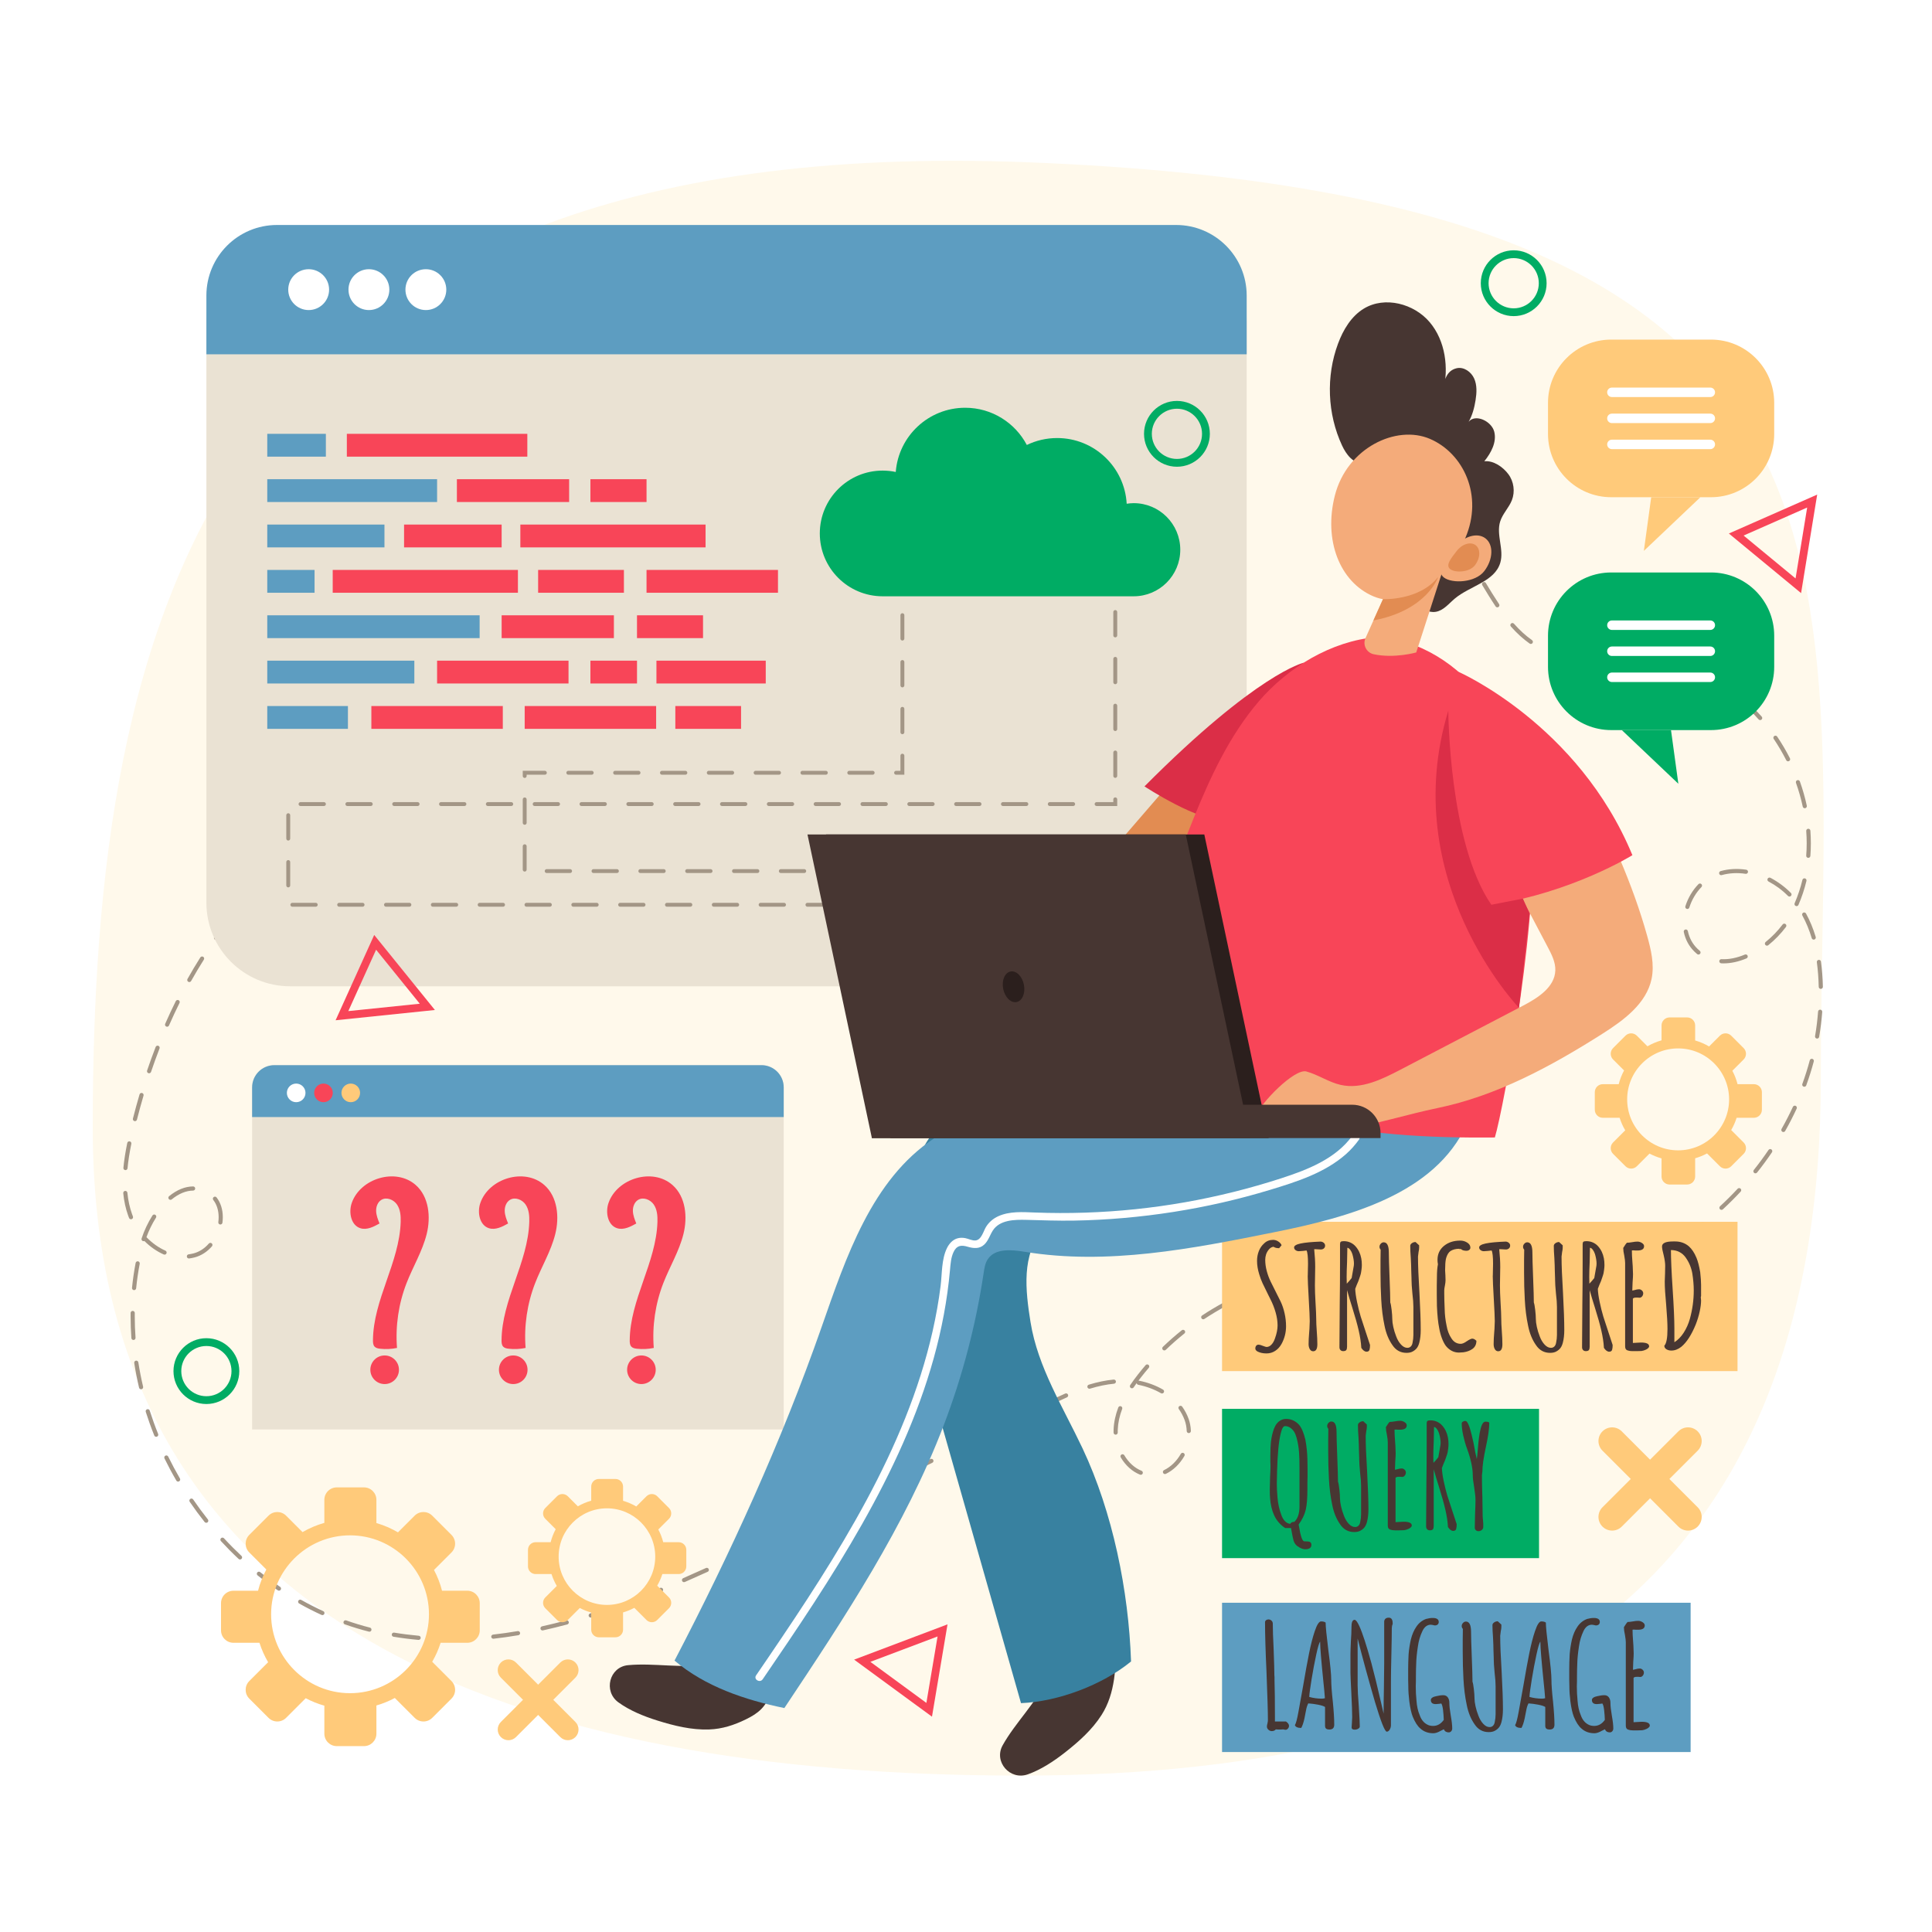 <?xml version="1.0" encoding="utf-8"?>
<!-- Generator: Adobe Illustrator 27.5.0, SVG Export Plug-In . SVG Version: 6.00 Build 0)  -->
<svg version="1.1" xmlns="http://www.w3.org/2000/svg" xmlns:xlink="http://www.w3.org/1999/xlink" x="0px" y="0px"
	 viewBox="0 0 500 500" style="enable-background:new 0 0 500 500;" xml:space="preserve">
<g id="BACKGROUND">
	<g>
		<rect y="0" style="fill:#FFFFFF;" width="500" height="500"/>
	</g>
</g>
<g id="OBJECTS">
	<g>
		<g>
			<g>
				<path style="fill:#FFF9EB;" d="M471.24,278.956c0,130.994-78.508,180.566-207.004,180.566S24,422.887,24,291.893
					S53.413,33.582,266.259,42.005C495.183,51.063,471.24,147.962,471.24,278.956z"/>
			</g>
			<g>
				<g>
					<path style="fill:#A39686;" d="M116.352,424.754c-0.527-0.001-1.053-0.005-1.58-0.014c-0.297-0.005-0.534-0.25-0.529-0.547
						c0.005-0.298,0.204-0.524,0.547-0.529c2.126,0.036,4.278-0.001,6.419-0.111c0.281-0.005,0.55,0.213,0.565,0.511
						c0.015,0.297-0.213,0.55-0.51,0.565C119.63,424.712,117.977,424.754,116.352,424.754z M108.333,424.405
						c-0.016,0-0.032,0-0.048-0.002c-2.169-0.193-4.338-0.469-6.447-0.817c-0.293-0.049-0.492-0.326-0.443-0.619
						c0.049-0.293,0.322-0.494,0.619-0.443c2.083,0.345,4.225,0.616,6.367,0.808c0.296,0.026,0.515,0.288,0.488,0.584
						C108.843,424.195,108.609,424.405,108.333,424.405z M127.672,424.104c-0.271,0-0.503-0.203-0.535-0.478
						c-0.033-0.296,0.18-0.563,0.475-0.596c2.087-0.234,4.228-0.537,6.363-0.899c0.297-0.043,0.571,0.148,0.621,0.441
						c0.05,0.293-0.148,0.571-0.441,0.621c-2.155,0.364-4.315,0.67-6.422,0.907C127.713,424.103,127.693,424.104,127.672,424.104z
						 M95.602,422.283c-0.044,0-0.088-0.005-0.133-0.017c-2.083-0.528-4.176-1.163-6.223-1.886c-0.28-0.1-0.427-0.407-0.329-0.688
						c0.099-0.28,0.407-0.426,0.687-0.328c2.016,0.712,4.078,1.338,6.129,1.858c0.288,0.073,0.462,0.366,0.39,0.654
						C96.061,422.12,95.842,422.283,95.602,422.283z M140.402,421.957c-0.247,0-0.47-0.171-0.525-0.422
						c-0.064-0.29,0.119-0.577,0.409-0.642c2.03-0.45,4.132-0.966,6.247-1.534c0.287-0.077,0.582,0.093,0.66,0.38
						c0.077,0.287-0.093,0.582-0.38,0.659c-2.13,0.573-4.248,1.093-6.294,1.546C140.479,421.953,140.44,421.957,140.402,421.957z
						 M152.874,418.616c-0.229,0-0.442-0.147-0.514-0.378c-0.088-0.284,0.07-0.586,0.354-0.674c1.995-0.622,4.052-1.302,6.115-2.022
						c0.282-0.099,0.587,0.05,0.686,0.33c0.098,0.281-0.05,0.588-0.331,0.686c-2.075,0.725-4.144,1.409-6.15,2.034
						C152.981,418.608,152.926,418.616,152.874,418.616z M83.44,417.991c-0.075,0-0.15-0.016-0.223-0.048
						c-1.952-0.891-3.902-1.884-5.795-2.951c-0.259-0.146-0.35-0.475-0.204-0.733c0.145-0.258,0.472-0.35,0.733-0.204
						c1.866,1.053,3.788,2.031,5.712,2.908c0.271,0.124,0.39,0.443,0.267,0.714C83.84,417.874,83.645,417.991,83.44,417.991z
						 M165.071,414.367c-0.216,0-0.421-0.131-0.503-0.346c-0.106-0.277,0.033-0.589,0.311-0.695c1.94-0.742,3.957-1.544,5.992-2.381
						c0.272-0.113,0.589,0.018,0.703,0.293c0.113,0.275-0.018,0.59-0.293,0.703c-2.043,0.84-4.067,1.645-6.016,2.391
						C165.2,414.356,165.135,414.367,165.071,414.367z M72.198,411.659c-0.104,0-0.209-0.029-0.301-0.093
						c-1.773-1.2-3.534-2.499-5.231-3.859c-0.232-0.186-0.27-0.524-0.083-0.757c0.185-0.231,0.524-0.271,0.756-0.083
						c1.676,1.342,3.413,2.623,5.162,3.809c0.246,0.166,0.311,0.501,0.144,0.747C72.541,411.576,72.371,411.659,72.198,411.659z
						 M177.023,409.46c-0.208,0-0.406-0.12-0.494-0.323c-0.119-0.272,0.006-0.59,0.278-0.708c1.973-0.86,3.937-1.739,5.893-2.631
						c0.271-0.12,0.59-0.004,0.713,0.267c0.124,0.271,0.004,0.59-0.267,0.714c-1.961,0.894-3.931,1.774-5.909,2.637
						C177.168,409.447,177.095,409.46,177.023,409.46z M188.786,404.107c-0.202,0-0.396-0.113-0.487-0.309
						c-0.127-0.269-0.012-0.59,0.257-0.717c1.953-0.921,3.896-1.851,5.829-2.783c0.266-0.132,0.589-0.018,0.719,0.25
						c0.129,0.269,0.017,0.59-0.251,0.719c-1.936,0.935-3.882,1.866-5.836,2.789C188.941,404.09,188.862,404.107,188.786,404.107z
						 M62.12,403.596c-0.132,0-0.264-0.048-0.368-0.145c-1.571-1.47-3.11-3.022-4.576-4.615c-0.202-0.219-0.188-0.559,0.031-0.761
						c0.219-0.201,0.559-0.188,0.761,0.032c1.448,1.572,2.968,3.105,4.52,4.557c0.217,0.203,0.229,0.544,0.025,0.762
						C62.407,403.539,62.263,403.596,62.12,403.596z M200.731,398.408l-0.303-0.451l-0.236-0.483
						c0.001-0.001,0.069-0.034,0.07-0.034l5.732-2.805c0.266-0.132,0.589-0.021,0.72,0.247c0.131,0.267,0.02,0.589-0.247,0.72
						L200.731,398.408z M53.376,394.098c-0.159,0-0.316-0.069-0.422-0.203c-1.338-1.685-2.634-3.445-3.854-5.231
						c-0.167-0.246-0.104-0.581,0.142-0.748c0.245-0.168,0.58-0.104,0.748,0.141c1.205,1.766,2.486,3.505,3.807,5.169
						c0.185,0.233,0.146,0.571-0.086,0.757C53.611,394.06,53.493,394.098,53.376,394.098z M212.033,392.817
						c-0.199,0-0.391-0.11-0.484-0.302c-0.131-0.267-0.02-0.589,0.247-0.72l5.803-2.839c0.266-0.132,0.588-0.021,0.72,0.247
						c0.131,0.267,0.02,0.589-0.247,0.72l-5.802,2.839C212.193,392.799,212.112,392.817,212.033,392.817z M223.638,387.139
						c-0.199,0-0.391-0.11-0.484-0.302c-0.131-0.267-0.021-0.589,0.247-0.72l5.803-2.839c0.266-0.132,0.589-0.021,0.72,0.247
						c0.131,0.267,0.02,0.589-0.247,0.72l-5.802,2.839C223.798,387.121,223.717,387.139,223.638,387.139z M46.098,383.434
						c-0.186,0-0.366-0.096-0.466-0.268c-1.085-1.862-2.116-3.79-3.064-5.729c-0.131-0.267-0.021-0.589,0.247-0.72
						c0.267-0.131,0.59-0.021,0.72,0.247c0.938,1.915,1.956,3.819,3.028,5.66c0.149,0.257,0.063,0.586-0.194,0.735
						C46.283,383.41,46.19,383.434,46.098,383.434z M295.229,381.675c-0.067,0-0.135-0.012-0.201-0.039
						c-2.008-0.809-3.73-2.353-4.98-4.466c-0.151-0.256-0.067-0.586,0.188-0.737c0.257-0.154,0.586-0.067,0.737,0.188
						c1.13,1.908,2.671,3.297,4.457,4.017c0.275,0.11,0.409,0.425,0.298,0.7C295.644,381.548,295.442,381.675,295.229,381.675z
						 M301.493,381.485c-0.201,0-0.394-0.112-0.486-0.307c-0.128-0.268-0.014-0.589,0.255-0.717c1.718-0.82,3.258-2.314,4.335-4.208
						c0.146-0.257,0.476-0.349,0.734-0.201c0.258,0.146,0.349,0.476,0.201,0.734c-1.186,2.082-2.893,3.732-4.808,4.646
						C301.65,381.468,301.571,381.485,301.493,381.485z M235.243,381.46c-0.199,0-0.391-0.11-0.484-0.302
						c-0.131-0.267-0.02-0.589,0.247-0.72l5.803-2.839c0.266-0.132,0.589-0.021,0.72,0.247c0.131,0.267,0.02,0.589-0.247,0.72
						l-5.803,2.839C235.403,381.443,235.322,381.46,235.243,381.46z M246.849,375.783c-0.199,0-0.391-0.11-0.484-0.302
						c-0.131-0.267-0.02-0.589,0.247-0.72l5.803-2.839c0.266-0.128,0.59-0.021,0.72,0.247c0.131,0.267,0.021,0.589-0.247,0.72
						l-5.802,2.839C247.009,375.765,246.928,375.783,246.849,375.783z M40.424,371.841c-0.213,0-0.415-0.127-0.5-0.337
						c-0.809-2.011-1.549-4.067-2.201-6.114c-0.09-0.283,0.066-0.586,0.35-0.676c0.284-0.092,0.586,0.065,0.676,0.35
						c0.644,2.021,1.375,4.053,2.174,6.038c0.111,0.276-0.023,0.59-0.298,0.7C40.56,371.829,40.491,371.841,40.424,371.841z
						 M288.733,371.291c-0.291,0-0.531-0.231-0.538-0.524l-0.005-0.361c0-0.166,0.003-0.332,0.01-0.498
						c0.074-1.838,0.481-3.741,1.211-5.655c0.105-0.278,0.417-0.42,0.694-0.312c0.278,0.105,0.418,0.417,0.312,0.694
						c-0.688,1.806-1.071,3.595-1.141,5.317c-0.007,0.152-0.01,0.303-0.01,0.453l0.005,0.334c0.008,0.297-0.228,0.544-0.524,0.552
						C288.742,371.291,288.737,371.291,288.733,371.291z M307.658,370.879c-0.29,0-0.529-0.23-0.538-0.521
						c-0.029-0.979-0.205-1.921-0.521-2.798c-0.368-1.021-0.881-1.996-1.523-2.897c-0.173-0.242-0.116-0.578,0.126-0.751
						c0.242-0.172,0.578-0.116,0.751,0.126c0.699,0.98,1.258,2.043,1.659,3.157c0.355,0.984,0.552,2.038,0.585,3.13
						c0.009,0.298-0.225,0.546-0.521,0.555C307.669,370.879,307.663,370.879,307.658,370.879z M258.453,370.106
						c-0.199,0-0.391-0.11-0.483-0.302c-0.131-0.267-0.021-0.589,0.247-0.72l5.803-2.839c0.266-0.128,0.589-0.021,0.72,0.247
						c0.131,0.267,0.021,0.589-0.247,0.72l-5.803,2.839C258.613,370.088,258.533,370.106,258.453,370.106z M270.058,364.427
						c-0.199,0-0.391-0.11-0.483-0.302c-0.131-0.267-0.021-0.589,0.247-0.72c1.958-0.958,3.88-1.89,5.867-2.759
						c0.271-0.117,0.589,0.005,0.709,0.277c0.119,0.272-0.005,0.59-0.277,0.709c-1.968,0.861-3.879,1.787-5.826,2.739
						C270.218,364.409,270.138,364.427,270.058,364.427z M300.723,360.629c-0.091,0-0.184-0.022-0.269-0.072
						c-1.74-1.005-3.77-1.757-5.867-2.175c-0.222-0.045-0.384-0.219-0.424-0.429c-0.268,0.372-0.523,0.738-0.771,1.104
						c-0.166,0.246-0.503,0.312-0.747,0.146c-0.247-0.166-0.312-0.501-0.146-0.747c0.604-0.896,1.261-1.795,2.009-2.751
						c0.639-0.817,1.304-1.629,1.975-2.41c0.193-0.226,0.534-0.252,0.759-0.058c0.226,0.193,0.252,0.533,0.058,0.759
						c-0.66,0.77-1.313,1.567-1.943,2.372c-0.252,0.323-0.494,0.639-0.728,0.95c0.058-0.006,0.111-0.005,0.169,0.007
						c2.243,0.447,4.327,1.221,6.195,2.3c0.257,0.148,0.346,0.478,0.196,0.735C301.09,360.533,300.91,360.629,300.723,360.629z
						 M36.51,359.541c-0.244,0-0.465-0.166-0.523-0.414c-0.5-2.112-0.919-4.258-1.248-6.379c-0.046-0.293,0.155-0.568,0.449-0.614
						c0.292-0.043,0.569,0.155,0.614,0.45c0.325,2.093,0.739,4.211,1.232,6.295c0.068,0.289-0.111,0.579-0.4,0.647
						C36.593,359.537,36.551,359.541,36.51,359.541z M281.947,359.403c-0.23,0-0.444-0.149-0.515-0.382
						c-0.087-0.284,0.073-0.585,0.358-0.671c2.263-0.688,4.363-1.12,6.421-1.32c0.294-0.012,0.559,0.188,0.588,0.484
						c0.028,0.296-0.188,0.559-0.484,0.588c-1.985,0.192-4.018,0.61-6.212,1.277C282.051,359.396,281.999,359.403,281.947,359.403z
						 M301.327,349.489c-0.141,0-0.282-0.055-0.388-0.165c-0.206-0.214-0.2-0.555,0.015-0.761c1.552-1.496,3.197-2.94,4.89-4.294
						c0.23-0.184,0.57-0.147,0.757,0.085c0.186,0.232,0.147,0.57-0.085,0.757c-1.666,1.332-3.286,2.755-4.815,4.228
						C301.596,349.439,301.462,349.489,301.327,349.489z M34.539,346.788c-0.28,0-0.516-0.216-0.537-0.499
						c-0.135-1.866-0.203-3.748-0.203-5.594c0-0.302,0.002-0.604,0.005-0.905c0.003-0.296,0.244-0.532,0.538-0.532
						c0.002,0,0.004,0,0.006,0c0.297,0.003,0.535,0.247,0.532,0.544c-0.003,0.298-0.005,0.596-0.005,0.894
						c0,1.819,0.067,3.676,0.201,5.516c0.021,0.297-0.202,0.555-0.498,0.576C34.565,346.788,34.552,346.788,34.539,346.788z
						 M311.4,341.427c-0.175,0-0.347-0.085-0.45-0.241c-0.164-0.248-0.096-0.582,0.152-0.746c1.796-1.188,3.673-2.313,5.581-3.344
						c0.263-0.142,0.588-0.044,0.729,0.218s0.044,0.588-0.218,0.729c-1.88,1.017-3.729,2.125-5.499,3.295
						C311.604,341.399,311.502,341.427,311.4,341.427z M322.751,335.293c-0.208,0-0.407-0.121-0.494-0.325
						c-0.118-0.273,0.008-0.59,0.281-0.707c1.986-0.855,4.033-1.63,6.085-2.303c0.282-0.091,0.588,0.061,0.68,0.344
						c0.093,0.283-0.062,0.587-0.344,0.68c-2.021,0.663-4.038,1.426-5.995,2.268C322.894,335.28,322.822,335.293,322.751,335.293z
						 M34.701,333.887c-0.018,0-0.036-0.001-0.054-0.002c-0.296-0.03-0.512-0.294-0.482-0.59c0.215-2.159,0.531-4.325,0.936-6.438
						c0.056-0.292,0.337-0.487,0.63-0.427c0.292,0.056,0.483,0.338,0.427,0.63c-0.4,2.081-0.71,4.215-0.922,6.343
						C35.208,333.68,34.974,333.887,34.701,333.887z M392.758,333.86c-0.005,0-0.01,0-0.015,0c-2.045-0.057-4.165-0.188-6.479-0.4
						c-0.297-0.027-0.515-0.289-0.487-0.585s0.302-0.52,0.585-0.487c2.293,0.211,4.39,0.341,6.411,0.396
						c0.298,0.008,0.531,0.256,0.523,0.553C393.289,333.628,393.049,333.86,392.758,333.86z M399.219,333.753
						c-0.281,0-0.518-0.219-0.536-0.504c-0.02-0.296,0.206-0.553,0.503-0.571c2.113-0.136,4.256-0.378,6.365-0.719
						c0.292-0.046,0.569,0.151,0.617,0.445s-0.152,0.57-0.445,0.617c-2.144,0.347-4.32,0.593-6.469,0.73
						C399.243,333.753,399.231,333.753,399.219,333.753z M379.895,332.729c-0.023,0-0.048-0.001-0.071-0.005
						c-2.136-0.282-4.271-0.594-6.403-0.909c-0.295-0.043-0.498-0.316-0.454-0.61c0.043-0.294,0.326-0.496,0.61-0.454
						c2.129,0.313,4.258,0.625,6.388,0.907c0.295,0.038,0.502,0.309,0.463,0.604C380.392,332.533,380.161,332.729,379.895,332.729z
						 M411.957,331.704c-0.24,0-0.459-0.161-0.521-0.404c-0.074-0.287,0.1-0.581,0.387-0.655c2.05-0.527,4.111-1.159,6.128-1.876
						c0.282-0.1,0.589,0.048,0.688,0.326c0.1,0.28-0.046,0.588-0.326,0.688c-2.048,0.729-4.14,1.369-6.22,1.905
						C412.046,331.7,412.001,331.704,411.957,331.704z M335.011,331.276c-0.246,0-0.468-0.168-0.524-0.418
						c-0.066-0.289,0.114-0.578,0.404-0.645c2.118-0.487,4.272-0.879,6.402-1.164c0.294-0.047,0.565,0.167,0.604,0.462
						c0.04,0.294-0.167,0.565-0.462,0.604c-2.097,0.281-4.218,0.667-6.304,1.146C335.091,331.272,335.05,331.276,335.011,331.276z
						 M367.106,330.893c-0.025,0-0.05-0.001-0.075-0.005c-2.438-0.338-4.47-0.589-6.392-0.789c-0.296-0.03-0.511-0.295-0.479-0.591
						c0.03-0.295,0.302-0.508,0.591-0.479c1.935,0.201,3.977,0.453,6.429,0.793c0.294,0.041,0.5,0.313,0.459,0.607
						C367.601,330.699,367.371,330.893,367.106,330.893z M354.255,329.607c-0.008,0-0.017,0-0.024,0
						c-1.914-0.087-3.744-0.109-5.559-0.066l-0.853,0.027c-0.291,0.002-0.548-0.221-0.559-0.518
						c-0.011-0.298,0.221-0.547,0.518-0.559l0.866-0.027c1.844-0.045,3.696-0.021,5.635,0.066c0.297,0.014,0.527,0.266,0.514,0.563
						C354.779,329.382,354.541,329.607,354.255,329.607z M424.114,327.394c-0.204,0-0.399-0.117-0.49-0.315
						c-0.123-0.271-0.003-0.59,0.268-0.713c1.927-0.877,3.853-1.852,5.721-2.896c0.257-0.146,0.587-0.054,0.732,0.207
						c0.146,0.26,0.053,0.588-0.207,0.732c-1.895,1.059-3.846,2.047-5.801,2.937C424.264,327.378,424.189,327.394,424.114,327.394z
						 M48.889,325.694c-0.267,0-0.499-0.198-0.534-0.47c-0.038-0.295,0.171-0.564,0.465-0.603c0.433-0.056,0.87-0.141,1.301-0.253
						c1.467-0.389,2.823-1.265,3.921-2.533c0.195-0.225,0.536-0.248,0.759-0.055c0.225,0.194,0.25,0.535,0.055,0.76
						c-1.24,1.433-2.783,2.425-4.461,2.869c-0.477,0.125-0.959,0.219-1.438,0.28C48.935,325.693,48.912,325.694,48.889,325.694z
						 M42.589,324.699c-0.072,0-0.146-0.015-0.217-0.046c-1.79-0.79-3.507-1.986-4.997-3.477c-0.118,0.053-0.253,0.063-0.385,0.02
						c-0.282-0.093-0.437-0.396-0.344-0.679c0.669-2.048,1.641-4.105,2.808-5.952c0.16-0.252,0.492-0.326,0.743-0.167
						c0.251,0.159,0.326,0.491,0.167,0.743c-0.992,1.568-1.836,3.296-2.462,5.034c1.449,1.509,3.142,2.714,4.905,3.493
						c0.272,0.12,0.396,0.438,0.275,0.71C42.993,324.579,42.796,324.699,42.589,324.699z M435.381,321.104
						c-0.173,0-0.344-0.084-0.447-0.238c-0.165-0.248-0.1-0.582,0.147-0.747c1.761-1.178,3.507-2.448,5.189-3.775
						c0.232-0.184,0.571-0.145,0.756,0.09c0.184,0.233,0.144,0.571-0.09,0.756c-1.704,1.345-3.473,2.631-5.256,3.824
						C435.589,321.075,435.485,321.104,435.381,321.104z M57.034,316.901c-0.023,0-0.047-0.001-0.071-0.004
						c-0.294-0.039-0.502-0.31-0.463-0.604c0.057-0.434,0.086-0.866,0.085-1.286c0-1.741-0.478-3.28-1.382-4.45
						c-0.182-0.235-0.139-0.573,0.097-0.755c0.235-0.184,0.573-0.14,0.755,0.097c1.051,1.36,1.607,3.126,1.607,5.107
						c0,0.467-0.032,0.947-0.095,1.428C57.532,316.704,57.3,316.901,57.034,316.901z M33.901,315.546
						c-0.213,0-0.414-0.127-0.499-0.336c-0.088-0.218-0.171-0.437-0.25-0.656c-0.634-1.781-1.057-3.72-1.255-5.762
						c-0.029-0.296,0.188-0.559,0.483-0.588c0.309-0.021,0.559,0.188,0.588,0.484c0.19,1.953,0.593,3.806,1.198,5.504
						c0.073,0.206,0.151,0.411,0.233,0.613c0.111,0.275-0.021,0.59-0.297,0.701C34.036,315.534,33.968,315.546,33.901,315.546z
						 M445.516,313.112c-0.145,0-0.29-0.058-0.396-0.173c-0.202-0.219-0.188-0.56,0.03-0.761c1.568-1.447,3.099-2.971,4.548-4.528
						c0.204-0.218,0.545-0.229,0.761-0.028c0.218,0.203,0.23,0.543,0.028,0.761c-1.469,1.579-3.019,3.122-4.606,4.587
						C445.778,313.065,445.647,313.112,445.516,313.112z M44.11,310.518c-0.157,0-0.312-0.067-0.418-0.199
						c-0.188-0.23-0.152-0.569,0.079-0.757c2.032-1.649,4.117-2.495,6.199-2.514c0.001,0,0.003,0,0.005,0
						c0.295,0,0.536,0.237,0.538,0.533c0.003,0.297-0.236,0.54-0.533,0.543c-1.832,0.017-3.692,0.781-5.53,2.273
						C44.35,310.479,44.23,310.518,44.11,310.518z M454.308,303.66c-0.118,0-0.236-0.038-0.335-0.117
						c-0.233-0.185-0.271-0.523-0.086-0.756c1.33-1.671,2.608-3.411,3.799-5.173c0.166-0.245,0.5-0.312,0.748-0.145
						c0.246,0.167,0.311,0.502,0.145,0.748c-1.207,1.784-2.502,3.548-3.85,5.239C454.623,303.591,454.466,303.66,454.308,303.66z
						 M32.472,302.827c-0.017,0-0.034-0.001-0.051-0.002c-0.296-0.028-0.514-0.29-0.486-0.587c0.183-1.941,0.51-4.047,1-6.438
						c0.06-0.291,0.344-0.483,0.635-0.419c0.292,0.06,0.479,0.344,0.419,0.636c-0.482,2.352-0.803,4.42-0.982,6.322
						C32.981,302.618,32.747,302.827,32.472,302.827z M461.537,292.964c-0.091,0-0.182-0.022-0.266-0.069
						c-0.259-0.146-0.35-0.476-0.203-0.734c1.056-1.862,2.041-3.782,2.932-5.706c0.125-0.271,0.447-0.388,0.714-0.263
						c0.271,0.124,0.388,0.444,0.263,0.714c-0.901,1.951-1.901,3.897-2.971,5.786C461.906,292.867,461.724,292.964,461.537,292.964z
						 M34.924,290.157c-0.044,0-0.088-0.005-0.133-0.017c-0.288-0.072-0.462-0.365-0.39-0.653c0.531-2.097,1.107-4.2,1.713-6.253
						c0.083-0.285,0.381-0.447,0.668-0.364c0.285,0.084,0.448,0.384,0.364,0.669c-0.601,2.039-1.174,4.129-1.701,6.212
						C35.383,289.994,35.164,290.157,34.924,290.157z M466.949,281.247c-0.062,0-0.123-0.01-0.184-0.032
						c-0.279-0.102-0.424-0.41-0.322-0.689c0.73-2.011,1.378-4.067,1.924-6.115c0.077-0.288,0.374-0.456,0.659-0.382
						c0.287,0.077,0.458,0.372,0.382,0.659c-0.556,2.078-1.212,4.166-1.953,6.205C467.376,281.112,467.169,281.247,466.949,281.247z
						 M38.581,277.763c-0.057,0-0.116-0.009-0.173-0.028c-0.282-0.096-0.433-0.401-0.337-0.683c0.697-2.057,1.44-4.107,2.209-6.096
						c0.107-0.276,0.42-0.413,0.696-0.308c0.277,0.107,0.416,0.419,0.308,0.696c-0.763,1.974-1.501,4.011-2.193,6.053
						C39.015,277.622,38.806,277.763,38.581,277.763z M470.267,268.783c-0.03,0-0.062-0.002-0.092-0.008
						c-0.293-0.05-0.49-0.328-0.439-0.621c0.359-2.1,0.622-4.237,0.781-6.354c0.022-0.298,0.28-0.519,0.577-0.497
						c0.297,0.022,0.52,0.281,0.497,0.577c-0.162,2.151-0.43,4.323-0.795,6.456C470.752,268.598,470.524,268.783,470.267,268.783z
						 M43.243,265.717c-0.072,0-0.146-0.015-0.216-0.045c-0.272-0.12-0.396-0.438-0.277-0.71c0.875-1.992,1.798-3.969,2.744-5.875
						c0.133-0.266,0.456-0.374,0.722-0.243c0.267,0.133,0.375,0.455,0.243,0.722c-0.939,1.891-1.855,3.853-2.723,5.83
						C43.648,265.597,43.451,265.717,43.243,265.717z M471.223,255.925c-0.292,0-0.531-0.232-0.538-0.526
						c-0.05-2.242-0.214-4.388-0.486-6.377c-0.04-0.295,0.166-0.566,0.46-0.606c0.304-0.04,0.566,0.166,0.606,0.46
						c0.278,2.03,0.445,4.216,0.496,6.5c0.007,0.297-0.229,0.543-0.526,0.55C471.231,255.925,471.227,255.925,471.223,255.925z
						 M48.992,254.155c-0.089,0-0.18-0.021-0.263-0.068c-0.259-0.146-0.352-0.474-0.207-0.733c1.063-1.896,2.182-3.771,3.323-5.572
						c0.159-0.251,0.492-0.325,0.743-0.167c0.251,0.159,0.326,0.492,0.167,0.743c-1.131,1.785-2.239,3.643-3.293,5.523
						C49.363,254.056,49.18,254.155,48.992,254.155z M446.052,249.322c-0.197,0-0.393-0.005-0.587-0.015
						c-0.297-0.015-0.526-0.268-0.512-0.564s0.261-0.532,0.564-0.511c1.93,0.097,3.944-0.31,6.054-1.19
						c0.272-0.114,0.589,0.014,0.704,0.289c0.114,0.274-0.016,0.59-0.29,0.704C449.941,248.889,447.944,249.322,446.052,249.322z
						 M439.567,247.038c-0.121,0-0.243-0.041-0.344-0.124c-0.232-0.193-0.461-0.397-0.685-0.615
						c-1.413-1.376-2.347-3.094-2.776-5.106c-0.063-0.291,0.123-0.577,0.414-0.639c0.294-0.063,0.577,0.124,0.639,0.414
						c0.384,1.801,1.217,3.335,2.475,4.559c0.203,0.197,0.41,0.383,0.621,0.559c0.229,0.19,0.261,0.529,0.07,0.758
						C439.875,246.972,439.721,247.038,439.567,247.038z M457.287,244.742c-0.157,0-0.313-0.069-0.419-0.201
						c-0.187-0.231-0.15-0.57,0.081-0.757c1.655-1.335,3.133-2.861,4.393-4.534c0.179-0.238,0.518-0.285,0.753-0.106
						c0.238,0.179,0.286,0.516,0.106,0.754c-1.313,1.744-2.852,3.334-4.576,4.725C457.525,244.703,457.406,244.742,457.287,244.742z
						 M55.911,243.255c-0.108,0-0.218-0.033-0.313-0.101c-0.241-0.173-0.297-0.51-0.124-0.751c1.268-1.766,2.594-3.501,3.942-5.156
						c0.188-0.231,0.528-0.265,0.757-0.078c0.23,0.188,0.265,0.527,0.078,0.757c-1.334,1.638-2.647,3.355-3.902,5.104
						C56.244,243.177,56.079,243.255,55.911,243.255z M469.389,243.174c-0.231,0-0.445-0.15-0.516-0.384
						c-0.636-2.118-1.451-4.087-2.423-5.853c-0.144-0.26-0.048-0.588,0.212-0.731c0.261-0.144,0.589-0.049,0.731,0.212
						c1.008,1.832,1.853,3.872,2.511,6.062c0.086,0.285-0.076,0.585-0.36,0.67C469.493,243.166,469.44,243.174,469.389,243.174z
						 M436.685,235.242c-0.054,0-0.108-0.008-0.162-0.025c-0.284-0.09-0.44-0.393-0.352-0.676c0.687-2.165,1.857-4.144,3.388-5.724
						c0.207-0.213,0.547-0.219,0.762-0.012c0.213,0.207,0.219,0.548,0.012,0.761c-1.415,1.46-2.499,3.293-3.134,5.3
						C437.126,235.096,436.914,235.242,436.685,235.242z M464.947,234.506c-0.071,0-0.144-0.014-0.213-0.044
						c-0.273-0.118-0.399-0.435-0.281-0.708c0.833-1.93,1.51-3.96,2.011-6.034c0.069-0.289,0.358-0.47,0.649-0.397
						c0.289,0.07,0.467,0.361,0.397,0.65c-0.516,2.133-1.212,4.222-2.069,6.208C465.353,234.385,465.155,234.506,464.947,234.506z
						 M64.072,233.253c-0.131,0-0.263-0.047-0.367-0.144c-0.218-0.202-0.23-0.543-0.027-0.761c1.481-1.593,3.022-3.142,4.581-4.603
						c0.218-0.204,0.558-0.193,0.761,0.024c0.204,0.217,0.192,0.558-0.024,0.761c-1.541,1.445-3.064,2.976-4.529,4.551
						C64.36,233.195,64.216,233.253,64.072,233.253z M463.112,232.025c-0.139,0-0.277-0.053-0.383-0.159
						c-1.48-1.495-3.176-2.751-5.039-3.735c-0.263-0.139-0.363-0.465-0.224-0.728c0.138-0.264,0.465-0.365,0.727-0.225
						c1.96,1.036,3.744,2.357,5.302,3.93c0.209,0.211,0.207,0.552-0.004,0.761C463.385,231.973,463.249,232.025,463.112,232.025z
						 M445.441,226.494c-0.236,0-0.452-0.156-0.519-0.394c-0.08-0.287,0.088-0.583,0.374-0.663c2.078-0.58,4.335-0.703,6.627-0.357
						c0.294,0.044,0.496,0.318,0.452,0.612c-0.044,0.295-0.323,0.499-0.612,0.452c-2.141-0.322-4.246-0.209-6.178,0.33
						C445.537,226.488,445.489,226.494,445.441,226.494z M73.494,224.431c-0.157,0-0.313-0.068-0.419-0.2
						c-0.187-0.231-0.151-0.57,0.08-0.757c1.685-1.365,3.434-2.677,5.198-3.9c0.244-0.169,0.579-0.109,0.749,0.136
						c0.169,0.244,0.108,0.58-0.136,0.749c-1.742,1.208-3.47,2.503-5.134,3.852C73.733,224.392,73.613,224.431,73.494,224.431z
						 M467.987,222.01c-0.015,0-0.028-0.001-0.042-0.002c-0.297-0.022-0.519-0.281-0.496-0.578c0.08-1.042,0.121-2.114,0.122-3.187
						c0-1.052-0.04-2.124-0.118-3.184c-0.021-0.296,0.201-0.555,0.497-0.576c0.293-0.026,0.555,0.2,0.577,0.497
						c0.08,1.087,0.12,2.185,0.12,3.264c-0.001,1.1-0.043,2.2-0.124,3.269C468.502,221.795,468.265,222.01,467.987,222.01z
						 M467.07,209.171c-0.248,0-0.471-0.173-0.525-0.426c-0.44-2.055-1.028-4.121-1.747-6.14c-0.1-0.28,0.046-0.588,0.326-0.688
						c0.282-0.098,0.589,0.048,0.688,0.327c0.734,2.064,1.336,4.175,1.786,6.276c0.063,0.291-0.123,0.577-0.413,0.639
						C467.146,209.167,467.108,209.171,467.07,209.171z M462.755,197.031c-0.196,0-0.386-0.108-0.48-0.295
						c-0.961-1.897-2.051-3.75-3.239-5.508c-0.166-0.247-0.102-0.581,0.145-0.748c0.245-0.166,0.58-0.103,0.748,0.144
						c1.213,1.795,2.326,3.688,3.308,5.625c0.134,0.265,0.028,0.589-0.237,0.724C462.921,197.012,462.838,197.031,462.755,197.031z
						 M455.527,186.36c-0.148,0-0.297-0.062-0.403-0.182c-1.423-1.607-2.952-3.115-4.546-4.481
						c-0.226-0.193-0.252-0.533-0.059-0.759c0.196-0.226,0.534-0.251,0.76-0.058c1.631,1.398,3.195,2.94,4.651,4.585
						c0.197,0.223,0.176,0.563-0.047,0.76C455.782,186.315,455.654,186.36,455.527,186.36z M445.737,177.991
						c-0.098,0-0.196-0.027-0.286-0.083c-1.813-1.143-3.71-2.138-5.634-2.958c-0.273-0.117-0.4-0.433-0.284-0.706
						s0.434-0.401,0.706-0.284c1.977,0.843,3.924,1.864,5.786,3.037c0.251,0.158,0.327,0.491,0.168,0.742
						C446.091,177.902,445.917,177.991,445.737,177.991z M433.903,172.971c-0.041,0-0.083-0.005-0.125-0.015
						c-1.185-0.282-2.396-0.506-3.597-0.667c-0.858-0.115-1.741-0.209-2.7-0.287c-0.296-0.024-0.517-0.284-0.492-0.58
						s0.291-0.505,0.579-0.493c0.978,0.079,1.879,0.175,2.756,0.292c1.237,0.166,2.483,0.397,3.704,0.687
						c0.289,0.069,0.468,0.359,0.398,0.648C434.368,172.805,434.147,172.971,433.903,172.971z M421.073,171.723
						c-0.003,0-0.007,0-0.011,0l-1.79-0.031c-1.564-0.025-3.127-0.051-4.679-0.109c-0.298-0.011-0.529-0.261-0.519-0.558
						c0.011-0.29,0.25-0.519,0.538-0.519c0.007,0,0.014,0,0.02,0c1.545,0.058,3.101,0.083,4.657,0.109l1.794,0.031
						c0.297,0.006,0.533,0.251,0.527,0.548C421.605,171.49,421.366,171.723,421.073,171.723z M408.175,171.064
						c-0.025,0-0.051-0.002-0.076-0.005c-2.372-0.333-4.458-0.825-6.378-1.502c-0.281-0.099-0.428-0.407-0.329-0.687
						c0.099-0.281,0.408-0.426,0.687-0.329c1.853,0.654,3.87,1.128,6.171,1.452c0.294,0.042,0.499,0.313,0.458,0.608
						C408.67,170.869,408.439,171.064,408.175,171.064z M396.176,166.649c-0.107,0-0.216-0.032-0.311-0.099
						c-1.697-1.198-3.285-2.643-4.856-4.417c-0.197-0.223-0.176-0.563,0.047-0.76c0.221-0.196,0.563-0.177,0.76,0.046
						c1.515,1.711,3.043,3.102,4.671,4.251c0.243,0.172,0.301,0.508,0.129,0.75C396.511,166.569,396.345,166.649,396.176,166.649z
						 M387.508,157.177c-0.173,0-0.344-0.084-0.447-0.239c-1.224-1.825-2.373-3.716-3.446-5.497
						c-0.153-0.255-0.071-0.585,0.184-0.739c0.257-0.155,0.587-0.071,0.738,0.183c1.066,1.77,2.209,3.648,3.419,5.453
						c0.165,0.247,0.1,0.582-0.147,0.747C387.716,157.147,387.612,157.177,387.508,157.177z M380.7,146.192
						c-0.178,0-0.352-0.087-0.454-0.248c-1.346-2.097-2.526-3.751-3.714-5.208c-0.188-0.23-0.153-0.569,0.077-0.757
						c0.229-0.188,0.569-0.154,0.757,0.077c1.215,1.488,2.418,3.174,3.786,5.306c0.16,0.25,0.088,0.583-0.162,0.744
						C380.9,146.164,380.798,146.192,380.7,146.192z M372.399,136.376c-0.117,0-0.234-0.038-0.333-0.116
						c-1.472-1.16-2.979-2.069-4.608-2.777c-0.272-0.119-0.397-0.436-0.279-0.708c0.119-0.273,0.437-0.396,0.709-0.279
						c1.716,0.746,3.301,1.701,4.845,2.919c0.233,0.185,0.273,0.523,0.09,0.756C372.715,136.305,372.558,136.376,372.399,136.376z"
						/>
				</g>
				<g>
					<g>
						<g>
							<g>
								<path style="fill:#EAE2D3;" d="M202.826,369.953H65.249v-88.536c0-3.179,2.577-5.756,5.756-5.756H197.07
									c3.179,0,5.756,2.577,5.756,5.756V369.953z"/>
							</g>
							<g>
								<path style="fill:#5D9DC1;" d="M202.826,289.092H65.249v-7.675c0-3.179,2.577-5.756,5.756-5.756H197.07
									c3.179,0,5.756,2.577,5.756,5.756V289.092z"/>
							</g>
							<g>
								<circle style="fill:#FFFFFF;" cx="76.65" cy="282.838" r="2.409"/>
							</g>
							<g>
								<circle style="fill:#F84558;" cx="83.715" cy="282.838" r="2.409"/>
							</g>
							<g>
								<circle style="fill:#FFCA7A;" cx="90.78" cy="282.838" r="2.409"/>
							</g>
						</g>
					</g>
					<g>
						<g>
							<g>
								<g>
									<path style="fill:#F84558;" d="M96.579,347.729c-0.05-0.265-0.058-0.547-0.057-0.816
										c0.051-10.559,6.869-20.153,7.176-30.708c0.045-1.55-0.081-3.192-0.954-4.473s-2.71-2.016-4.039-1.216
										c-0.959,0.577-1.396,1.778-1.362,2.897c0.034,1.119,0.458,2.184,0.877,3.221c-1.523,0.859-3.271,1.747-4.942,1.231
										c-2.457-0.759-3.088-4.096-2.25-6.527c2.194-6.372,11.409-9.219,16.58-4.642c3.419,3.026,3.923,8.283,2.808,12.711
										c-1.115,4.427-3.54,8.399-5.195,12.654c-2.068,5.316-2.921,11.1-2.474,16.786c-1.441,0.298-2.929,0.366-4.392,0.201
										c-0.516-0.058-1.07-0.167-1.421-0.55C96.738,348.283,96.634,348.015,96.579,347.729z"/>
								</g>
							</g>
							<g>
								<circle style="fill:#F84558;" cx="99.547" cy="354.493" r="3.702"/>
							</g>
						</g>
						<g>
							<g>
								<g>
									<path style="fill:#F84558;" d="M129.858,347.729c-0.051-0.265-0.058-0.547-0.057-0.816
										c0.051-10.559,6.869-20.153,7.176-30.708c0.045-1.55-0.081-3.192-0.954-4.473s-2.71-2.016-4.039-1.216
										c-0.959,0.577-1.396,1.778-1.362,2.897c0.034,1.119,0.458,2.184,0.877,3.221c-1.523,0.859-3.271,1.747-4.942,1.231
										c-2.457-0.759-3.088-4.096-2.25-6.527c2.194-6.372,11.409-9.219,16.58-4.642c3.419,3.026,3.923,8.283,2.808,12.711
										c-1.115,4.427-3.54,8.399-5.195,12.654c-2.068,5.316-2.921,11.1-2.474,16.786c-1.441,0.298-2.929,0.366-4.392,0.201
										c-0.516-0.058-1.07-0.167-1.421-0.55C130.017,348.283,129.913,348.015,129.858,347.729z"/>
								</g>
							</g>
							<g>
								<circle style="fill:#F84558;" cx="132.826" cy="354.493" r="3.702"/>
							</g>
						</g>
						<g>
							<g>
								<g>
									<path style="fill:#F84558;" d="M163.03,347.729c-0.051-0.265-0.058-0.547-0.057-0.816
										c0.051-10.559,6.869-20.153,7.176-30.708c0.045-1.55-0.081-3.192-0.954-4.473s-2.71-2.016-4.039-1.216
										c-0.959,0.577-1.396,1.778-1.362,2.897c0.034,1.119,0.458,2.184,0.877,3.221c-1.523,0.859-3.271,1.747-4.942,1.231
										c-2.457-0.759-3.088-4.096-2.25-6.527c2.194-6.372,11.409-9.219,16.58-4.642c3.419,3.026,3.923,8.283,2.808,12.711
										c-1.115,4.427-3.54,8.399-5.195,12.654c-2.068,5.316-2.921,11.1-2.474,16.786c-1.441,0.298-2.929,0.366-4.392,0.201
										c-0.516-0.058-1.07-0.167-1.421-0.55C163.189,348.283,163.084,348.015,163.03,347.729z"/>
								</g>
							</g>
							<g>
								<circle style="fill:#F84558;" cx="165.998" cy="354.493" r="3.702"/>
							</g>
						</g>
					</g>
				</g>
				<g>
					<g>
						<g>
							<path style="fill:#EAE2D3;" d="M300.979,255.249H75.075c-11.964,0-21.662-9.699-21.662-21.662V83.283
								c0-11.964,9.699-21.662,21.662-21.662h225.905c11.964,0,21.662,9.699,21.662,21.662v150.304
								C322.642,245.551,312.943,255.249,300.979,255.249z"/>
						</g>
						<g>
							<path style="fill:#5D9DC1;" d="M322.642,91.69H53.413V76.493c0-10.089,8.179-18.267,18.267-18.267h232.694
								c10.089,0,18.267,8.179,18.267,18.267V91.69z"/>
						</g>
						<g>
							<g>
								<circle style="fill:#FFFFFF;" cx="79.884" cy="74.958" r="5.287"/>
							</g>
							<g>
								<circle style="fill:#FFFFFF;" cx="95.473" cy="74.958" r="5.287"/>
							</g>
							<g>
								<circle style="fill:#FFFFFF;" cx="110.214" cy="74.958" r="5.287"/>
							</g>
						</g>
					</g>
					<g>
						<g>
							<rect x="69.168" y="112.275" style="fill:#5D9DC1;" width="15.166" height="5.906"/>
						</g>
						<g>
							<rect x="69.168" y="124.016" style="fill:#5D9DC1;" width="43.949" height="5.906"/>
						</g>
						<g>
							<rect x="69.168" y="135.757" style="fill:#5D9DC1;" width="30.33" height="5.906"/>
						</g>
						<g>
							<rect x="69.168" y="147.498" style="fill:#5D9DC1;" width="12.241" height="5.906"/>
						</g>
						<g>
							<rect x="69.168" y="159.239" style="fill:#5D9DC1;" width="54.961" height="5.906"/>
						</g>
						<g>
							<rect x="69.168" y="170.98" style="fill:#5D9DC1;" width="38.063" height="5.906"/>
						</g>
						<g>
							<rect x="69.168" y="182.72" style="fill:#5D9DC1;" width="20.875" height="5.906"/>
						</g>
						<g>
							<rect x="89.764" y="112.275" style="fill:#F84558;" width="46.707" height="5.906"/>
						</g>
						<g>
							<rect x="118.243" y="124.016" style="fill:#F84558;" width="29.049" height="5.906"/>
						</g>
						<g>
							<rect x="129.825" y="159.239" style="fill:#F84558;" width="29.049" height="5.906"/>
						</g>
						<g>
							<rect x="164.855" y="159.239" style="fill:#F84558;" width="17.088" height="5.906"/>
						</g>
						<g>
							<rect x="152.799" y="124.016" style="fill:#F84558;" width="14.525" height="5.906"/>
						</g>
						<g>
							<rect x="104.573" y="135.757" style="fill:#F84558;" width="25.252" height="5.906"/>
						</g>
						<g>
							<rect x="134.667" y="135.757" style="fill:#F84558;" width="47.931" height="5.906"/>
						</g>
						<g>
							<rect x="86.106" y="147.498" style="fill:#F84558;" width="47.931" height="5.906"/>
						</g>
						<g>
							<rect x="139.268" y="147.498" style="fill:#F84558;" width="22.201" height="5.906"/>
						</g>
						<g>
							<rect x="167.323" y="147.498" style="fill:#F84558;" width="34.017" height="5.906"/>
						</g>
						<g>
							<rect x="96.108" y="182.72" style="fill:#F84558;" width="34.017" height="5.906"/>
						</g>
						<g>
							<rect x="135.79" y="182.72" style="fill:#F84558;" width="34.017" height="5.906"/>
						</g>
						<g>
							<rect x="174.775" y="182.72" style="fill:#F84558;" width="17.009" height="5.906"/>
						</g>
						<g>
							<rect x="113.117" y="170.98" style="fill:#F84558;" width="34.017" height="5.906"/>
						</g>
						<g>
							<rect x="152.799" y="170.98" style="fill:#F84558;" width="12.056" height="5.906"/>
						</g>
						<g>
							<rect x="169.886" y="170.98" style="fill:#F84558;" width="28.29" height="5.906"/>
						</g>
					</g>
					<g>
						<path style="fill:#00AC64;" d="M293.402,130.216c-0.619,0-1.223,0.061-1.817,0.152c-0.531-9.479-8.384-17.003-17.997-17.003
							c-2.813,0-5.475,0.645-7.848,1.794c-3.02-5.726-9.029-9.632-15.953-9.632c-9.482,0-17.249,7.322-17.967,16.62
							c-1.094-0.232-2.228-0.357-3.391-0.357c-8.982,0-16.264,7.282-16.264,16.264c0,8.982,7.282,16.264,16.264,16.264h64.973
							c6.655,0,12.051-5.395,12.051-12.051C305.452,135.611,300.057,130.216,293.402,130.216z"/>
					</g>
					<g>
						<path style="fill:#A39686;" d="M227.142,234.657h-6.059c-0.279,0-0.505-0.226-0.505-0.505s0.226-0.505,0.505-0.505h6.059
							c0.279,0,0.505,0.226,0.505,0.505S227.421,234.657,227.142,234.657z M215.023,234.657h-6.06c-0.279,0-0.505-0.226-0.505-0.505
							s0.226-0.505,0.505-0.505h6.06c0.279,0,0.505,0.226,0.505,0.505S215.302,234.657,215.023,234.657z M202.904,234.657h-6.059
							c-0.279,0-0.505-0.226-0.505-0.505s0.226-0.505,0.505-0.505h6.059c0.279,0,0.505,0.226,0.505,0.505
							S203.183,234.657,202.904,234.657z M190.785,234.657h-6.06c-0.279,0-0.505-0.226-0.505-0.505s0.226-0.505,0.505-0.505h6.06
							c0.279,0,0.505,0.226,0.505,0.505S191.064,234.657,190.785,234.657z M178.666,234.657h-6.059
							c-0.279,0-0.505-0.226-0.505-0.505s0.226-0.505,0.505-0.505h6.059c0.279,0,0.505,0.226,0.505,0.505
							S178.945,234.657,178.666,234.657z M166.548,234.657h-6.06c-0.279,0-0.505-0.226-0.505-0.505s0.226-0.505,0.505-0.505h6.06
							c0.279,0,0.505,0.226,0.505,0.505S166.826,234.657,166.548,234.657z M154.429,234.657h-6.06c-0.279,0-0.505-0.226-0.505-0.505
							s0.226-0.505,0.505-0.505h6.06c0.279,0,0.505,0.226,0.505,0.505S154.708,234.657,154.429,234.657z M142.31,234.657h-6.06
							c-0.279,0-0.505-0.226-0.505-0.505s0.226-0.505,0.505-0.505h6.06c0.279,0,0.505,0.226,0.505,0.505
							S142.589,234.657,142.31,234.657z M130.191,234.657h-6.06c-0.279,0-0.505-0.226-0.505-0.505s0.226-0.505,0.505-0.505h6.06
							c0.279,0,0.505,0.226,0.505,0.505S130.47,234.657,130.191,234.657z M118.072,234.657h-6.059c-0.279,0-0.505-0.226-0.505-0.505
							s0.226-0.505,0.505-0.505h6.059c0.279,0,0.505,0.226,0.505,0.505S118.351,234.657,118.072,234.657z M105.953,234.657h-6.06
							c-0.279,0-0.505-0.226-0.505-0.505s0.226-0.505,0.505-0.505h6.06c0.279,0,0.505,0.226,0.505,0.505
							S106.232,234.657,105.953,234.657z M93.834,234.657h-6.059c-0.279,0-0.505-0.226-0.505-0.505s0.226-0.505,0.505-0.505h6.059
							c0.279,0,0.505,0.226,0.505,0.505S94.113,234.657,93.834,234.657z M81.715,234.657h-6.06c-0.279,0-0.505-0.226-0.505-0.505
							s0.226-0.505,0.505-0.505h6.06c0.279,0,0.505,0.226,0.505,0.505S81.994,234.657,81.715,234.657z M74.598,229.656
							c-0.279,0-0.505-0.226-0.505-0.505v-6.06c0-0.279,0.226-0.505,0.505-0.505s0.505,0.226,0.505,0.505v6.06
							C75.103,229.43,74.877,229.656,74.598,229.656z M74.598,217.537c-0.279,0-0.505-0.226-0.505-0.505v-6.06
							c0-0.279,0.226-0.505,0.505-0.505s0.505,0.226,0.505,0.505v6.06C75.103,217.311,74.877,217.537,74.598,217.537z
							 M289.134,208.597h-5.337c-0.279,0-0.505-0.226-0.505-0.505s0.226-0.505,0.505-0.505h4.327v-0.722
							c0-0.279,0.226-0.505,0.505-0.505s0.505,0.226,0.505,0.505V208.597z M277.738,208.597h-6.06c-0.279,0-0.505-0.226-0.505-0.505
							s0.226-0.505,0.505-0.505h6.06c0.279,0,0.505,0.226,0.505,0.505S278.017,208.597,277.738,208.597z M265.619,208.597h-6.06
							c-0.279,0-0.505-0.226-0.505-0.505s0.226-0.505,0.505-0.505h6.06c0.279,0,0.505,0.226,0.505,0.505
							S265.898,208.597,265.619,208.597z M253.5,208.597h-6.059c-0.279,0-0.505-0.226-0.505-0.505s0.226-0.505,0.505-0.505h6.059
							c0.279,0,0.505,0.226,0.505,0.505S253.779,208.597,253.5,208.597z M241.381,208.597h-6.06c-0.279,0-0.505-0.226-0.505-0.505
							s0.226-0.505,0.505-0.505h6.06c0.279,0,0.505,0.226,0.505,0.505S241.66,208.597,241.381,208.597z M229.262,208.597h-6.06
							c-0.279,0-0.505-0.226-0.505-0.505s0.226-0.505,0.505-0.505h6.06c0.279,0,0.505,0.226,0.505,0.505
							S229.541,208.597,229.262,208.597z M217.144,208.597h-6.06c-0.279,0-0.505-0.226-0.505-0.505s0.226-0.505,0.505-0.505h6.06
							c0.279,0,0.505,0.226,0.505,0.505S217.423,208.597,217.144,208.597z M205.025,208.597h-6.059
							c-0.279,0-0.505-0.226-0.505-0.505s0.226-0.505,0.505-0.505h6.059c0.279,0,0.505,0.226,0.505,0.505
							S205.303,208.597,205.025,208.597z M192.906,208.597h-6.06c-0.279,0-0.505-0.226-0.505-0.505s0.226-0.505,0.505-0.505h6.06
							c0.279,0,0.505,0.226,0.505,0.505S193.185,208.597,192.906,208.597z M180.787,208.597h-6.059
							c-0.279,0-0.505-0.226-0.505-0.505s0.226-0.505,0.505-0.505h6.059c0.279,0,0.505,0.226,0.505,0.505
							S181.066,208.597,180.787,208.597z M168.668,208.597h-6.06c-0.279,0-0.505-0.226-0.505-0.505s0.226-0.505,0.505-0.505h6.06
							c0.279,0,0.505,0.226,0.505,0.505S168.947,208.597,168.668,208.597z M156.549,208.597h-6.06c-0.279,0-0.505-0.226-0.505-0.505
							s0.226-0.505,0.505-0.505h6.06c0.279,0,0.505,0.226,0.505,0.505S156.828,208.597,156.549,208.597z M144.43,208.597h-6.06
							c-0.279,0-0.505-0.226-0.505-0.505s0.226-0.505,0.505-0.505h6.06c0.279,0,0.505,0.226,0.505,0.505
							S144.709,208.597,144.43,208.597z M132.312,208.597h-6.06c-0.279,0-0.505-0.226-0.505-0.505s0.226-0.505,0.505-0.505h6.06
							c0.279,0,0.505,0.226,0.505,0.505S132.59,208.597,132.312,208.597z M120.193,208.597h-6.059c-0.279,0-0.505-0.226-0.505-0.505
							s0.226-0.505,0.505-0.505h6.059c0.279,0,0.505,0.226,0.505,0.505S120.471,208.597,120.193,208.597z M108.074,208.597h-6.06
							c-0.279,0-0.505-0.226-0.505-0.505s0.226-0.505,0.505-0.505h6.06c0.279,0,0.505,0.226,0.505,0.505
							S108.353,208.597,108.074,208.597z M95.955,208.597h-6.059c-0.279,0-0.505-0.226-0.505-0.505s0.226-0.505,0.505-0.505h6.059
							c0.279,0,0.505,0.226,0.505,0.505S96.234,208.597,95.955,208.597z M83.836,208.597h-6.06c-0.279,0-0.505-0.226-0.505-0.505
							s0.226-0.505,0.505-0.505h6.06c0.279,0,0.505,0.226,0.505,0.505S84.115,208.597,83.836,208.597z M288.63,201.31
							c-0.279,0-0.505-0.226-0.505-0.505v-6.06c0-0.279,0.226-0.505,0.505-0.505s0.505,0.226,0.505,0.505v6.06
							C289.134,201.084,288.909,201.31,288.63,201.31z M288.63,189.192c-0.279,0-0.505-0.226-0.505-0.505v-6.06
							c0-0.279,0.226-0.505,0.505-0.505s0.505,0.226,0.505,0.505v6.06C289.134,188.966,288.909,189.192,288.63,189.192z
							 M288.63,177.073c-0.279,0-0.505-0.226-0.505-0.505v-6.06c0-0.279,0.226-0.505,0.505-0.505s0.505,0.226,0.505,0.505v6.06
							C289.134,176.846,288.909,177.073,288.63,177.073z M288.63,164.954c-0.279,0-0.505-0.226-0.505-0.505v-6.06
							c0-0.279,0.226-0.505,0.505-0.505s0.505,0.226,0.505,0.505v6.06C289.134,164.728,288.909,164.954,288.63,164.954z"/>
					</g>
					<g>
						<path style="fill:#A39686;" d="M231.325,225.938h-5.013c-0.279,0-0.505-0.226-0.505-0.505s0.226-0.505,0.505-0.505h5.013
							c0.279,0,0.505,0.226,0.505,0.505S231.604,225.938,231.325,225.938z M220.253,225.938h-6.059
							c-0.279,0-0.505-0.226-0.505-0.505s0.226-0.505,0.505-0.505h6.059c0.279,0,0.505,0.226,0.505,0.505
							S220.531,225.938,220.253,225.938z M208.134,225.938h-6.06c-0.279,0-0.505-0.226-0.505-0.505s0.226-0.505,0.505-0.505h6.06
							c0.279,0,0.505,0.226,0.505,0.505S208.413,225.938,208.134,225.938z M196.015,225.938h-6.059
							c-0.279,0-0.505-0.226-0.505-0.505s0.226-0.505,0.505-0.505h6.059c0.279,0,0.505,0.226,0.505,0.505
							S196.294,225.938,196.015,225.938z M183.896,225.938h-6.06c-0.279,0-0.505-0.226-0.505-0.505s0.226-0.505,0.505-0.505h6.06
							c0.279,0,0.505,0.226,0.505,0.505S184.175,225.938,183.896,225.938z M171.777,225.938h-6.06c-0.279,0-0.505-0.226-0.505-0.505
							s0.226-0.505,0.505-0.505h6.06c0.279,0,0.505,0.226,0.505,0.505S172.056,225.938,171.777,225.938z M159.658,225.938h-6.06
							c-0.279,0-0.505-0.226-0.505-0.505s0.226-0.505,0.505-0.505h6.06c0.279,0,0.505,0.226,0.505,0.505
							S159.937,225.938,159.658,225.938z M147.54,225.938h-6.06c-0.279,0-0.505-0.226-0.505-0.505s0.226-0.505,0.505-0.505h6.06
							c0.279,0,0.505,0.226,0.505,0.505S147.818,225.938,147.54,225.938z M135.79,225.568c-0.279,0-0.505-0.226-0.505-0.505v-6.059
							c0-0.279,0.226-0.505,0.505-0.505s0.505,0.226,0.505,0.505v6.059C136.295,225.342,136.069,225.568,135.79,225.568z
							 M135.79,213.45c-0.279,0-0.505-0.226-0.505-0.505v-6.06c0-0.279,0.226-0.505,0.505-0.505s0.505,0.226,0.505,0.505v6.06
							C136.295,213.223,136.069,213.45,135.79,213.45z M135.79,201.33c-0.279,0-0.505-0.226-0.505-0.505v-1.339h5.729
							c0.279,0,0.505,0.226,0.505,0.505s-0.226,0.505-0.505,0.505h-4.72v0.33C136.295,201.104,136.069,201.33,135.79,201.33z
							 M234.044,200.496h-2.138c-0.279,0-0.505-0.226-0.505-0.505s0.226-0.505,0.505-0.505h1.128v-3.922
							c0-0.279,0.226-0.505,0.505-0.505s0.505,0.226,0.505,0.505V200.496z M225.847,200.496h-6.059
							c-0.279,0-0.505-0.226-0.505-0.505s0.226-0.505,0.505-0.505h6.059c0.279,0,0.505,0.226,0.505,0.505
							S226.126,200.496,225.847,200.496z M213.728,200.496h-6.06c-0.279,0-0.505-0.226-0.505-0.505s0.226-0.505,0.505-0.505h6.06
							c0.279,0,0.505,0.226,0.505,0.505S214.007,200.496,213.728,200.496z M201.609,200.496h-6.059
							c-0.279,0-0.505-0.226-0.505-0.505s0.226-0.505,0.505-0.505h6.059c0.279,0,0.505,0.226,0.505,0.505
							S201.888,200.496,201.609,200.496z M189.49,200.496h-6.06c-0.279,0-0.505-0.226-0.505-0.505s0.226-0.505,0.505-0.505h6.06
							c0.279,0,0.505,0.226,0.505,0.505S189.769,200.496,189.49,200.496z M177.372,200.496h-6.06c-0.279,0-0.505-0.226-0.505-0.505
							s0.226-0.505,0.505-0.505h6.06c0.279,0,0.505,0.226,0.505,0.505S177.651,200.496,177.372,200.496z M165.253,200.496h-6.06
							c-0.279,0-0.505-0.226-0.505-0.505s0.226-0.505,0.505-0.505h6.06c0.279,0,0.505,0.226,0.505,0.505
							S165.531,200.496,165.253,200.496z M153.134,200.496h-6.06c-0.279,0-0.505-0.226-0.505-0.505s0.226-0.505,0.505-0.505h6.06
							c0.279,0,0.505,0.226,0.505,0.505S153.413,200.496,153.134,200.496z M233.539,190.01c-0.279,0-0.505-0.226-0.505-0.505v-6.06
							c0-0.279,0.226-0.505,0.505-0.505s0.505,0.226,0.505,0.505v6.06C234.044,189.784,233.818,190.01,233.539,190.01z
							 M233.539,177.891c-0.279,0-0.505-0.226-0.505-0.505v-6.06c0-0.279,0.226-0.505,0.505-0.505s0.505,0.226,0.505,0.505v6.06
							C234.044,177.665,233.818,177.891,233.539,177.891z M233.539,165.772c-0.279,0-0.505-0.226-0.505-0.505v-6.06
							c0-0.279,0.226-0.505,0.505-0.505s0.505,0.226,0.505,0.505v6.06C234.044,165.546,233.818,165.772,233.539,165.772z"/>
					</g>
				</g>
				<g>
					<g>
						<path style="fill:#FFCA7A;" d="M436.861,396.114c-0.904,0-1.81-0.345-2.499-1.035l-19.645-19.645
							c-1.381-1.38-1.381-3.618,0-4.998c1.379-1.381,3.619-1.381,4.998,0l19.645,19.645c1.381,1.38,1.381,3.618,0,4.998
							C438.671,395.769,437.765,396.114,436.861,396.114z"/>
					</g>
					<g>
						<path style="fill:#FFCA7A;" d="M417.216,396.114c-0.904,0-1.81-0.345-2.499-1.035c-1.381-1.38-1.381-3.618,0-4.998
							l19.645-19.645c1.379-1.381,3.619-1.381,4.998,0c1.381,1.38,1.381,3.618,0,4.998l-19.645,19.645
							C419.026,395.769,418.121,396.114,417.216,396.114z"/>
					</g>
				</g>
				<g>
					<g>
						<path style="fill:#FFCA7A;" d="M146.958,450.367c-0.708,0-1.417-0.271-1.957-0.811l-15.379-15.379
							c-1.081-1.081-1.081-2.833,0-3.914c1.08-1.08,2.833-1.08,3.913,0l15.379,15.379c1.081,1.081,1.081,2.833,0,3.914
							C148.374,450.096,147.666,450.367,146.958,450.367z"/>
					</g>
					<g>
						<path style="fill:#FFCA7A;" d="M131.579,450.367c-0.708,0-1.417-0.271-1.957-0.811c-1.081-1.081-1.081-2.833,0-3.914
							l15.379-15.379c1.08-1.08,2.833-1.08,3.913,0c1.081,1.081,1.081,2.833,0,3.914l-15.379,15.379
							C132.995,450.096,132.287,450.367,131.579,450.367z"/>
					</g>
				</g>
				<g>
					<path style="fill:#F84558;" d="M241.195,444.275l-20.147-14.764l24.169-9.13L241.195,444.275z M225.248,430.083l14.5,10.627
						l2.895-17.196L225.248,430.083z"/>
				</g>
				<g>
					<path style="fill:#F84558;" d="M466.117,153.496l-18.687-15.424L470.287,128L466.117,153.496z M451.243,138.599l13.448,11.101
						l3.002-18.35L451.243,138.599z"/>
				</g>
				<g>
					<path style="fill:#F84558;" d="M86.853,264.043l9.991-22.076l15.708,19.42L86.853,264.043z M97.333,245.785l-7.19,15.887
						l18.496-1.911L97.333,245.785z"/>
				</g>
				<g>
					<path style="fill:#00AC64;" d="M391.742,81.814c-4.696,0-8.517-3.821-8.517-8.517s3.82-8.517,8.517-8.517
						s8.518,3.82,8.518,8.517S396.438,81.814,391.742,81.814z M391.742,66.8c-3.582,0-6.497,2.915-6.497,6.497
						s2.915,6.498,6.497,6.498c3.583,0,6.498-2.915,6.498-6.498S395.325,66.8,391.742,66.8z"/>
				</g>
				<g>
					<path style="fill:#00AC64;" d="M53.413,363.359c-4.696,0-8.517-3.82-8.517-8.517s3.821-8.518,8.517-8.518
						s8.517,3.821,8.517,8.518S58.109,363.359,53.413,363.359z M53.413,348.344c-3.583,0-6.498,2.915-6.498,6.498
						c0,3.582,2.915,6.497,6.498,6.497s6.498-2.915,6.498-6.497C59.91,351.259,56.995,348.344,53.413,348.344z"/>
				</g>
				<g>
					<path style="fill:#00AC64;" d="M304.589,120.792c-4.696,0-8.517-3.821-8.517-8.517s3.82-8.517,8.517-8.517
						s8.518,3.821,8.518,8.517S309.285,120.792,304.589,120.792z M304.589,105.778c-3.582,0-6.497,2.915-6.497,6.498
						s2.915,6.498,6.497,6.498c3.583,0,6.498-2.915,6.498-6.498S308.172,105.778,304.589,105.778z"/>
				</g>
				<g>
					<path style="fill:#FFCA7A;" d="M120.94,411.679h-6.541c-0.484-1.89-1.19-3.69-2.085-5.377l4.524-4.524
						c1.257-1.257,1.257-3.294,0-4.55l-4.974-4.974c-1.257-1.257-3.294-1.257-4.55,0l-4.318,4.318
						c-1.737-1.021-3.609-1.832-5.584-2.404v-6.015c0-1.777-1.441-3.218-3.218-3.218H87.16c-1.777,0-3.218,1.441-3.218,3.218v5.965
						c-1.997,0.562-3.891,1.37-5.648,2.39l-4.253-4.253c-1.257-1.257-3.294-1.257-4.55,0l-4.974,4.974
						c-1.257,1.257-1.257,3.294,0,4.55l4.408,4.408c-0.923,1.72-1.65,3.561-2.144,5.494h-6.365c-1.777,0-3.218,1.441-3.218,3.218
						v7.035c0,1.777,1.441,3.218,3.218,3.218h6.733c0.559,1.771,1.317,3.454,2.241,5.028l-4.873,4.873
						c-1.257,1.257-1.257,3.294,0,4.55l4.974,4.974c1.257,1.257,3.294,1.257,4.55,0l5.08-5.08c1.52,0.806,3.135,1.454,4.822,1.929
						v7.252c0,1.777,1.441,3.218,3.218,3.218h7.035c1.777,0,3.218-1.441,3.218-3.218v-7.302c1.666-0.482,3.261-1.133,4.762-1.938
						l5.139,5.139c1.257,1.257,3.294,1.257,4.55,0l4.974-4.974c1.257-1.257,1.257-3.294,0-4.55l-4.985-4.985
						c0.895-1.542,1.631-3.187,2.177-4.916h6.909c1.777,0,3.218-1.441,3.218-3.218v-7.035
						C124.157,413.12,122.717,411.679,120.94,411.679z M90.589,438.195c-11.262,0-20.425-9.162-20.425-20.425
						s9.162-20.425,20.425-20.425s20.425,9.163,20.425,20.425S101.852,438.195,90.589,438.195z"/>
				</g>
				<g>
					<path style="fill:#FFCA7A;" d="M453.901,280.583h-4.224c-0.312-1.221-0.769-2.383-1.346-3.473l2.922-2.922
						c0.811-0.812,0.811-2.127,0-2.939l-3.213-3.213c-0.811-0.811-2.127-0.811-2.939,0l-2.788,2.788
						c-1.122-0.659-2.331-1.183-3.606-1.553v-3.885c0-1.148-0.93-2.078-2.078-2.078h-4.543c-1.148,0-2.078,0.93-2.078,2.078v3.852
						c-1.29,0.363-2.513,0.885-3.648,1.543l-2.747-2.747c-0.811-0.811-2.127-0.811-2.939,0l-3.213,3.213
						c-0.811,0.812-0.811,2.127,0,2.939l2.847,2.847c-0.596,1.111-1.065,2.3-1.385,3.548h-4.111c-1.148,0-2.078,0.93-2.078,2.078
						v4.543c0,1.148,0.93,2.078,2.078,2.078h4.348c0.361,1.144,0.85,2.231,1.448,3.247l-3.147,3.147
						c-0.811,0.811-0.811,2.127,0,2.939l3.213,3.213c0.811,0.811,2.127,0.811,2.939,0l3.281-3.281
						c0.982,0.52,2.024,0.939,3.114,1.246v4.684c0,1.148,0.93,2.078,2.078,2.078h4.543c1.148,0,2.078-0.93,2.078-2.078v-4.716
						c1.076-0.312,2.106-0.731,3.076-1.252l3.319,3.319c0.811,0.811,2.127,0.811,2.939,0l3.213-3.213
						c0.811-0.811,0.811-2.127,0-2.939l-3.22-3.219c0.578-0.996,1.054-2.058,1.406-3.175h4.462c1.148,0,2.078-0.93,2.078-2.078
						v-4.543C455.978,281.514,455.048,280.583,453.901,280.583z M434.299,297.708c-7.274,0-13.191-5.917-13.191-13.191
						c0-7.274,5.917-13.191,13.191-13.191c7.274,0,13.191,5.918,13.191,13.191C447.49,291.791,441.573,297.708,434.299,297.708z"/>
				</g>
				<g>
					<path style="fill:#FFCA7A;" d="M175.646,399.123h-4.003c-0.296-1.156-0.728-2.258-1.276-3.291l2.769-2.768
						c0.769-0.769,0.769-2.016,0-2.785l-3.044-3.044c-0.769-0.769-2.016-0.769-2.784,0l-2.642,2.642
						c-1.063-0.625-2.209-1.121-3.417-1.471v-3.681c0-1.087-0.882-1.969-1.969-1.969h-4.305c-1.087,0-1.969,0.882-1.969,1.969v3.65
						c-1.222,0.344-2.381,0.838-3.456,1.462l-2.603-2.603c-0.769-0.769-2.016-0.769-2.784,0l-3.044,3.044
						c-0.769,0.769-0.769,2.016,0,2.785l2.697,2.697c-0.565,1.053-1.009,2.179-1.312,3.362h-3.895c-1.087,0-1.969,0.882-1.969,1.969
						v4.305c0,1.087,0.882,1.969,1.969,1.969h4.12c0.342,1.084,0.806,2.114,1.372,3.077l-2.982,2.982
						c-0.769,0.769-0.769,2.016,0,2.784l3.044,3.044c0.769,0.769,2.016,0.769,2.784,0l3.108-3.108c0.93,0.493,1.918,0.89,2.951,1.18
						v4.438c0,1.087,0.882,1.969,1.969,1.969h4.305c1.087,0,1.969-0.882,1.969-1.969v-4.469c1.02-0.295,1.996-0.693,2.914-1.186
						l3.145,3.145c0.769,0.769,2.016,0.769,2.784,0l3.044-3.044c0.769-0.769,0.769-2.016,0-2.784l-3.051-3.051
						c0.548-0.944,0.998-1.95,1.332-3.009h4.228c1.087,0,1.969-0.882,1.969-1.969v-4.305
						C177.615,400.005,176.734,399.123,175.646,399.123z M157.074,415.35c-6.892,0-12.499-5.607-12.499-12.499
						c0-6.892,5.607-12.499,12.499-12.499c6.892,0,12.499,5.607,12.499,12.499C169.573,409.743,163.966,415.35,157.074,415.35z"/>
				</g>
				<g>
					<g>
						<g>
							<rect x="316.265" y="316.204" style="fill:#FFCA7A;" width="133.404" height="38.638"/>
						</g>
						<g>
							<path style="fill:#473632;" d="M325.472,349.783c-0.397-0.223-0.595-0.482-0.595-0.78c0-0.297,0.074-0.538,0.223-0.724
								c0.148-0.187,0.358-0.279,0.632-0.279c0.247,0,0.606,0.1,1.077,0.298c0.521,0.198,0.842,0.297,0.966,0.297
								c0.471,0,0.897-0.204,1.282-0.613c0.384-0.408,0.688-0.947,0.91-1.616c0.446-1.238,0.669-2.353,0.669-3.344
								c0-1.064-0.167-2.186-0.502-3.362c-0.334-1.176-0.786-2.322-1.355-3.437l-0.595-1.189c-0.619-1.238-1.096-2.216-1.431-2.935
								c-0.334-0.719-0.626-1.499-0.873-2.341c-0.371-1.189-0.558-2.341-0.558-3.456c0-0.892,0.154-1.733,0.465-2.526
								c0.31-0.792,0.773-1.461,1.394-2.006c0.618-0.595,1.387-0.892,2.303-0.892c0.446,0,0.879,0.13,1.301,0.39
								c0.421,0.261,0.718,0.589,0.892,0.984l-0.632,0.78c-0.644,0-1.127-0.123-1.448-0.371c-0.446,0.05-0.836,0.267-1.171,0.65
								c-0.334,0.384-0.589,0.823-0.762,1.318c-0.148,0.472-0.223,0.942-0.223,1.412c0,0.941,0.13,1.901,0.39,2.88
								c0.261,0.979,0.601,1.901,1.022,2.768l2.601,5.202c0.421,0.892,0.755,1.895,1.003,3.009c0.247,1.115,0.372,2.229,0.372,3.344
								c0,1.635-0.396,3.171-1.189,4.607c-0.421,0.743-0.966,1.332-1.635,1.765c-0.669,0.434-1.412,0.65-2.229,0.65
								C326.883,350.266,326.116,350.105,325.472,349.783z"/>
							<path style="fill:#473632;" d="M338.977,349.17c-0.211-0.359-0.315-0.799-0.315-1.319c0-0.817,0.049-1.82,0.148-3.01
								l0.074-0.966l0.074-1.969c0-0.867-0.087-2.799-0.26-5.796c-0.174-2.997-0.261-4.929-0.261-5.797
								c0-0.074,0.006-0.216,0.019-0.427c0.013-0.21,0.019-0.539,0.019-0.984c0.024-0.495,0.038-1.103,0.038-1.821
								c0-1.808-0.125-2.959-0.372-3.455c-0.148,0-0.471,0.037-0.966,0.111l-1.04,0.074c-0.322,0-0.607-0.093-0.854-0.278
								c-0.248-0.186-0.372-0.427-0.372-0.725c0-0.297,0.297-0.558,0.892-0.78c0.867-0.297,2.341-0.507,4.422-0.632
								c0.842-0.049,1.35-0.074,1.523-0.074c0.297,0,0.569,0.1,0.817,0.298c0.247,0.198,0.371,0.445,0.371,0.743
								c0,0.297-0.105,0.538-0.315,0.725c-0.211,0.186-0.478,0.278-0.799,0.278l-0.669-0.037c-0.199-0.024-0.422-0.037-0.669-0.037
								h-0.372c0.174,1.685,0.261,3.208,0.261,4.569l-0.037,2.378c-0.025,0.719-0.037,1.523-0.037,2.415
								c0,1.189,0.049,2.614,0.148,4.273c0.124,2.056,0.186,3.479,0.186,4.272c0,0.941,0.05,2.056,0.148,3.344
								c0.099,1.313,0.149,2.428,0.149,3.344c0,1.214-0.359,1.82-1.078,1.82C339.479,349.708,339.187,349.529,338.977,349.17z"/>
							<path style="fill:#473632;" d="M352.297,348.817v-0.111c-0.075-1.313-0.298-2.773-0.669-4.384
								c-0.372-1.61-0.917-3.555-1.635-5.834c-0.546-1.709-1.004-3.244-1.375-4.606v14.639c0,0.396-0.068,0.688-0.204,0.873
								c-0.137,0.186-0.403,0.278-0.799,0.278c-0.298,0-0.533-0.093-0.706-0.278c-0.174-0.186-0.26-0.428-0.26-0.725v-0.297
								l0.074-10.924c0.049-3.22,0.074-6.849,0.074-10.886v-4.57c0-0.297,0.062-0.501,0.186-0.613
								c0.124-0.111,0.384-0.167,0.78-0.167c0.619,0,1.188,0.118,1.709,0.354s0.966,0.563,1.338,0.984
								c0.768,0.867,1.263,1.907,1.486,3.121c0.099,0.495,0.148,1.065,0.148,1.709c0,0.371-0.031,0.78-0.093,1.226
								c-0.063,0.446-0.106,0.731-0.131,0.854c-0.05,0.248-0.161,0.62-0.334,1.115c-0.174,0.495-0.285,0.817-0.334,0.966
								l-0.446,1.04l-0.371,0.966c0.024,0.893,0.179,2.02,0.464,3.382c0.284,1.362,0.601,2.625,0.947,3.789
								c0.248,0.817,0.693,2.18,1.338,4.087l1.077,3.27v0.074c0,0.422-0.037,0.78-0.111,1.078c-0.074,0.396-0.334,0.594-0.78,0.594
								C353.2,349.82,352.742,349.486,352.297,348.817z M349.806,330.76l0.558-3.195c0.024-0.124,0.037-0.297,0.037-0.521
								c0-0.718-0.137-1.547-0.408-2.489c-0.149-0.445-0.341-0.823-0.576-1.133s-0.478-0.477-0.725-0.502l-0.074,3.716
								c-0.074,1.659-0.111,2.948-0.111,3.864c0,0.867,0.012,1.437,0.037,1.709C348.89,331.863,349.311,331.379,349.806,330.76z"/>
							<path style="fill:#473632;" d="M360.358,348.111c-0.966-1.361-1.647-3.033-2.043-5.016c-0.446-2.104-0.731-4.359-0.854-6.762
								c-0.125-2.18-0.187-4.545-0.187-7.097v-3.084c0.024-0.866,0.037-1.783,0.037-2.749c-0.198-0.198-0.297-0.446-0.297-0.743
								s0.111-0.563,0.335-0.799c0.223-0.235,0.47-0.353,0.742-0.353c0.893,0,1.338,0.879,1.338,2.638
								c0,1.14,0.062,3.294,0.186,6.465s0.187,5.325,0.187,6.465c0.123,0.322,0.241,0.966,0.353,1.932s0.167,1.759,0.167,2.378
								c0,0.545,0.087,1.221,0.26,2.025c0.174,0.805,0.421,1.616,0.743,2.434c0.322,0.867,0.743,1.579,1.264,2.136
								c0.521,0.558,1.064,0.836,1.635,0.836c0.347,0,0.638-0.111,0.873-0.334s0.391-0.545,0.465-0.966
								c0.148-0.693,0.223-1.375,0.223-2.044v-7.245c0-0.916-0.087-2.08-0.26-3.492c-0.149-1.561-0.224-2.736-0.224-3.529v-0.261
								c0-0.396-0.013-0.755-0.037-1.077l-0.037-1.077c0-0.693-0.037-1.747-0.111-3.158c-0.1-1.264-0.148-2.328-0.148-3.195
								c0-0.272,0.143-0.508,0.427-0.706c0.285-0.198,0.601-0.298,0.948-0.298l0.929,0.855v0.631c0,0.298-0.05,0.657-0.148,1.078
								c-0.1,0.693-0.149,1.09-0.149,1.188c0,2.254,0.124,5.363,0.372,9.326c0.223,4.161,0.334,7.394,0.334,9.697
								c0,1.238-0.124,2.328-0.371,3.27c-0.148,0.569-0.354,1.027-0.613,1.374c-0.26,0.348-0.613,0.645-1.059,0.892
								c-0.422,0.248-0.966,0.372-1.635,0.372C362.464,350.117,361.25,349.449,360.358,348.111z"/>
							<path style="fill:#473632;" d="M375.647,349.56c-0.583-0.321-1.084-0.755-1.505-1.3c-0.372-0.521-0.706-1.183-1.003-1.988
								c-0.298-0.805-0.521-1.641-0.669-2.508c-0.298-1.461-0.496-3.381-0.595-5.759c-0.025-0.569-0.037-1.548-0.037-2.936v-2.341
								c0.024-0.668,0.037-1.361,0.037-2.08c0-1.461,0.087-2.613,0.26-3.455c-0.074-0.372-0.111-0.756-0.111-1.152
								c0-1.486,0.558-2.688,1.672-3.604c1.115-0.916,2.526-1.375,4.236-1.375c0.644,0,1.238,0.174,1.783,0.521
								c0.544,0.347,0.817,0.78,0.817,1.3c0,0.248-0.1,0.446-0.298,0.595s-0.445,0.223-0.743,0.223
								c-0.247,0-0.514-0.037-0.799-0.111c-0.284-0.074-0.464-0.186-0.538-0.334h-0.483v-0.074c-0.916,0-1.685,0.198-2.304,0.594
								c-0.445,0.322-0.793,0.854-1.04,1.598c-0.1,0.273-0.174,0.62-0.223,1.041c-0.05,0.421-0.074,0.805-0.074,1.151
								c-0.025,0.198-0.037,0.595-0.037,1.189l0.074,1.3l0.037,1.264c0,0.371-0.05,0.805-0.148,1.3
								c-0.125,0.62-0.187,1.054-0.187,1.301v0.892c0,0.966,0.037,2.291,0.112,3.976c0.023,1.412,0.186,2.823,0.482,4.235
								c0.223,1.313,0.644,2.428,1.264,3.344c0.594,0.941,1.398,1.412,2.415,1.412c0.421,0,0.94-0.223,1.561-0.669
								c0.668-0.445,1.139-0.669,1.411-0.669c0.347,0,0.706,0.187,1.078,0.558c0,0.917-0.348,1.623-1.041,2.118
								c-0.644,0.445-1.411,0.729-2.303,0.854c-0.496,0.049-0.893,0.074-1.189,0.074
								C376.867,350.043,376.228,349.881,375.647,349.56z"/>
							<path style="fill:#473632;" d="M386.867,349.17c-0.211-0.359-0.315-0.799-0.315-1.319c0-0.817,0.049-1.82,0.148-3.01
								l0.074-0.966l0.074-1.969c0-0.867-0.087-2.799-0.26-5.796c-0.174-2.997-0.261-4.929-0.261-5.797
								c0-0.074,0.006-0.216,0.019-0.427c0.013-0.21,0.019-0.539,0.019-0.984c0.024-0.495,0.038-1.103,0.038-1.821
								c0-1.808-0.125-2.959-0.372-3.455c-0.148,0-0.471,0.037-0.966,0.111l-1.04,0.074c-0.322,0-0.607-0.093-0.854-0.278
								c-0.248-0.186-0.372-0.427-0.372-0.725c0-0.297,0.297-0.558,0.892-0.78c0.867-0.297,2.341-0.507,4.422-0.632
								c0.842-0.049,1.35-0.074,1.523-0.074c0.297,0,0.569,0.1,0.817,0.298c0.247,0.198,0.371,0.445,0.371,0.743
								c0,0.297-0.105,0.538-0.315,0.725c-0.211,0.186-0.478,0.278-0.799,0.278l-0.669-0.037c-0.199-0.024-0.422-0.037-0.669-0.037
								H388c0.174,1.685,0.261,3.208,0.261,4.569l-0.037,2.378c-0.025,0.719-0.037,1.523-0.037,2.415
								c0,1.189,0.049,2.614,0.148,4.273c0.124,2.056,0.186,3.479,0.186,4.272c0,0.941,0.05,2.056,0.148,3.344
								c0.099,1.313,0.149,2.428,0.149,3.344c0,1.214-0.359,1.82-1.078,1.82C387.369,349.708,387.077,349.529,386.867,349.17z"/>
							<path style="fill:#473632;" d="M397.511,348.111c-0.966-1.361-1.647-3.033-2.043-5.016c-0.446-2.104-0.731-4.359-0.854-6.762
								c-0.125-2.18-0.187-4.545-0.187-7.097v-3.084c0.024-0.866,0.037-1.783,0.037-2.749c-0.198-0.198-0.297-0.446-0.297-0.743
								s0.111-0.563,0.335-0.799c0.223-0.235,0.47-0.353,0.742-0.353c0.893,0,1.338,0.879,1.338,2.638
								c0,1.14,0.062,3.294,0.186,6.465s0.187,5.325,0.187,6.465c0.123,0.322,0.241,0.966,0.353,1.932s0.167,1.759,0.167,2.378
								c0,0.545,0.087,1.221,0.26,2.025c0.174,0.805,0.421,1.616,0.743,2.434c0.322,0.867,0.743,1.579,1.264,2.136
								c0.521,0.558,1.064,0.836,1.635,0.836c0.347,0,0.638-0.111,0.873-0.334s0.391-0.545,0.465-0.966
								c0.148-0.693,0.223-1.375,0.223-2.044v-7.245c0-0.916-0.087-2.08-0.26-3.492c-0.149-1.561-0.224-2.736-0.224-3.529v-0.261
								c0-0.396-0.013-0.755-0.037-1.077l-0.037-1.077c0-0.693-0.037-1.747-0.111-3.158c-0.1-1.264-0.148-2.328-0.148-3.195
								c0-0.272,0.143-0.508,0.427-0.706c0.285-0.198,0.601-0.298,0.948-0.298l0.929,0.855v0.631c0,0.298-0.05,0.657-0.148,1.078
								c-0.1,0.693-0.149,1.09-0.149,1.188c0,2.254,0.124,5.363,0.372,9.326c0.223,4.161,0.334,7.394,0.334,9.697
								c0,1.238-0.124,2.328-0.371,3.27c-0.148,0.569-0.354,1.027-0.613,1.374c-0.26,0.348-0.613,0.645-1.059,0.892
								c-0.422,0.248-0.966,0.372-1.635,0.372C399.617,350.117,398.403,349.449,397.511,348.111z"/>
							<path style="fill:#473632;" d="M415.086,348.817v-0.111c-0.075-1.313-0.298-2.773-0.669-4.384
								c-0.372-1.61-0.917-3.555-1.635-5.834c-0.546-1.709-1.004-3.244-1.375-4.606v14.639c0,0.396-0.068,0.688-0.204,0.873
								c-0.137,0.186-0.403,0.278-0.799,0.278c-0.298,0-0.533-0.093-0.706-0.278c-0.174-0.186-0.26-0.428-0.26-0.725v-0.297
								l0.074-10.924c0.049-3.22,0.074-6.849,0.074-10.886v-4.57c0-0.297,0.062-0.501,0.186-0.613
								c0.124-0.111,0.384-0.167,0.78-0.167c0.619,0,1.188,0.118,1.709,0.354s0.966,0.563,1.338,0.984
								c0.768,0.867,1.263,1.907,1.486,3.121c0.099,0.495,0.148,1.065,0.148,1.709c0,0.371-0.031,0.78-0.093,1.226
								c-0.063,0.446-0.106,0.731-0.131,0.854c-0.05,0.248-0.161,0.62-0.334,1.115c-0.174,0.495-0.285,0.817-0.334,0.966
								l-0.446,1.04l-0.371,0.966c0.024,0.893,0.179,2.02,0.464,3.382c0.284,1.362,0.601,2.625,0.947,3.789
								c0.248,0.817,0.693,2.18,1.338,4.087l1.077,3.27v0.074c0,0.422-0.037,0.78-0.111,1.078c-0.074,0.396-0.334,0.594-0.78,0.594
								C415.989,349.82,415.531,349.486,415.086,348.817z M412.595,330.76l0.558-3.195c0.024-0.124,0.037-0.297,0.037-0.521
								c0-0.718-0.137-1.547-0.408-2.489c-0.149-0.445-0.341-0.823-0.576-1.133s-0.478-0.477-0.725-0.502l-0.074,3.716
								c-0.074,1.659-0.111,2.948-0.111,3.864c0,0.867,0.012,1.437,0.037,1.709C411.679,331.863,412.1,331.379,412.595,330.76z"/>
							<path style="fill:#473632;" d="M421.214,349.486c-0.422-0.124-0.632-0.47-0.632-1.04v-21.587
								c0-0.421-0.074-1.053-0.223-1.895c-0.174-0.768-0.261-1.399-0.261-1.896v-0.111c0.421-0.692,0.73-1.139,0.93-1.337
								c0.347,0,0.805-0.05,1.374-0.148c0.521-0.1,0.979-0.149,1.375-0.149c0.396,0,0.78,0.118,1.151,0.354
								c0.372,0.235,0.558,0.514,0.558,0.836c0,0.743-0.57,1.114-1.709,1.114h-0.521c-0.148-0.024-0.322-0.037-0.52-0.037
								c-0.224,0-0.359,0.013-0.409,0.037c0,0.843,0.05,1.857,0.148,3.047l0.074,1.04l0.075,2.044c0,0.471-0.037,1.188-0.112,2.154
								l-0.074,2.081l0.521-0.111c0.495-0.148,0.904-0.223,1.227-0.223c0.271,0,0.52,0.105,0.742,0.315
								c0.224,0.211,0.335,0.452,0.335,0.725c0,0.297-0.093,0.563-0.279,0.799c-0.186,0.235-0.415,0.353-0.687,0.353l-0.446-0.037
								h-0.483c-0.371,0-0.631,0.087-0.779,0.261v11.48l2.08-0.111c1.412,0,2.118,0.321,2.118,0.966v0.148
								c-0.148,0.297-0.422,0.539-0.817,0.725c-0.396,0.186-0.78,0.303-1.152,0.353l-1.226,0.037h-1.152
								C421.969,349.671,421.561,349.61,421.214,349.486z"/>
							<path style="fill:#473632;" d="M431.265,349.189c-0.359-0.224-0.539-0.532-0.539-0.929c0.544-0.545,0.817-1.994,0.817-4.348
								c0-1.412-0.111-3.468-0.335-6.167c-0.247-2.576-0.371-4.607-0.371-6.094l0.074-2.043c0.024-0.595,0.037-1.275,0.037-2.044
								c0-0.693-0.124-1.572-0.371-2.638c-0.298-1.115-0.446-1.896-0.446-2.341c0-0.867,0.953-1.301,2.861-1.301h0.557
								c1.338,0,2.502,0.409,3.493,1.227c0.792,0.693,1.461,1.696,2.006,3.01c0.372,0.892,0.693,2.13,0.966,3.715
								c0.148,1.388,0.224,2.478,0.224,3.27v1.189v1.746c-0.051,0.099-0.075,0.198-0.075,0.297c0,0.198,0.013,0.348,0.038,0.446
								c0.023,0.099,0.037,0.223,0.037,0.371c0,0.793-0.118,1.74-0.354,2.843s-0.576,2.223-1.021,3.362
								c-1.115,2.725-2.366,4.657-3.753,5.796c-0.817,0.645-1.672,0.966-2.563,0.966
								C432.05,349.523,431.624,349.411,431.265,349.189z M435.742,344.897c0.693-1.077,1.227-2.271,1.598-3.585
								c0.669-2.427,1.003-4.88,1.003-7.356c0-1.338-0.124-2.799-0.371-4.384c-0.273-1.536-0.854-2.923-1.746-4.162
								c-0.422-0.594-0.954-1.059-1.598-1.393c-0.645-0.335-1.375-0.502-2.192-0.502v0.037c0,2.229,0.148,5.599,0.445,10.106
								c0.298,4.483,0.446,7.876,0.446,10.18v3.529C434.243,346.798,435.048,345.975,435.742,344.897z"/>
						</g>
					</g>
					<g>
						<g>
							<rect x="316.265" y="364.607" style="fill:#00AC64;" width="82.035" height="38.638"/>
						</g>
						<g>
							<path style="fill:#473632;" d="M336.197,400.432v-0.037c-0.668-0.298-1.14-0.843-1.411-1.635
								c-0.174-0.645-0.335-1.4-0.483-2.267c-0.1-0.595-0.161-0.941-0.186-1.04h-1.523c-1.313-0.867-2.279-2.007-2.898-3.419
								c-0.272-0.594-0.495-1.275-0.668-2.043c-0.174-0.768-0.285-1.523-0.335-2.267c-0.05-0.446-0.074-1.213-0.074-2.304
								l0.074-3.047c0.074-1.337,0.111-2.34,0.111-3.009l-0.037-1.189v-1.449c0-1.485,0.05-2.675,0.148-3.566
								c0.149-1.238,0.409-2.365,0.78-3.381c0.396-1.064,0.99-1.808,1.784-2.229c0.421-0.223,0.879-0.334,1.374-0.334
								c0.669,0,1.288,0.136,1.858,0.408c0.569,0.273,1.064,0.645,1.485,1.115c0.669,0.793,1.214,2.08,1.635,3.863
								c0.298,1.61,0.471,3.245,0.521,4.904c0.024,0.521,0.037,1.375,0.037,2.564v2.006c-0.025,0.57-0.037,1.165-0.037,1.783v1.672
								c0,2.229-0.143,3.964-0.428,5.202c-0.284,1.238-0.897,2.514-1.839,3.826l0.148,0.743c0.149,0.967,0.31,1.722,0.483,2.267
								c0.247,0.892,0.558,1.338,0.929,1.338h0.148c0.446,0,0.793,0.024,1.041,0.074c0.371,0.124,0.557,0.396,0.557,0.817
								c0,0.768-0.545,1.151-1.635,1.151C337.337,400.951,336.816,400.779,336.197,400.432z M333.931,394.338
								c0.173-0.321,0.507-0.482,1.003-0.482v0.037c0.916-0.842,1.374-2.18,1.374-4.013v-9.995c0-1.585-0.037-2.91-0.111-3.976
								c-0.099-1.387-0.322-2.687-0.668-3.9c-0.174-0.619-0.391-1.127-0.65-1.523c-0.261-0.396-0.589-0.73-0.984-1.003
								c-0.422-0.272-0.868-0.409-1.338-0.409c-0.446,0-0.817,0.645-1.115,1.932c-0.495,1.957-0.805,5.152-0.929,9.586
								c-0.05,1.734-0.074,2.861-0.074,3.381c0,1.065,0.062,2.292,0.186,3.679c0.124,1.511,0.446,2.973,0.967,4.384
								c0.247,0.694,0.569,1.245,0.966,1.653c0.396,0.409,0.854,0.639,1.375,0.688V394.338z"/>
							<path style="fill:#473632;" d="M346.823,394.487c-0.966-1.361-1.647-3.033-2.043-5.016c-0.446-2.104-0.731-4.359-0.854-6.762
								c-0.125-2.18-0.187-4.545-0.187-7.097v-3.084c0.024-0.866,0.037-1.783,0.037-2.749c-0.198-0.198-0.297-0.446-0.297-0.743
								s0.111-0.563,0.335-0.799c0.223-0.235,0.47-0.353,0.742-0.353c0.893,0,1.338,0.879,1.338,2.638
								c0,1.14,0.062,3.294,0.186,6.465s0.187,5.325,0.187,6.465c0.123,0.322,0.241,0.966,0.353,1.932s0.167,1.759,0.167,2.378
								c0,0.545,0.087,1.221,0.26,2.025c0.174,0.805,0.421,1.616,0.743,2.434c0.322,0.867,0.743,1.579,1.264,2.136
								c0.521,0.558,1.064,0.836,1.635,0.836c0.347,0,0.638-0.111,0.873-0.334s0.391-0.545,0.465-0.966
								c0.148-0.693,0.223-1.375,0.223-2.044v-7.245c0-0.916-0.087-2.08-0.26-3.492c-0.149-1.561-0.224-2.736-0.224-3.529v-0.261
								c0-0.396-0.013-0.755-0.037-1.077l-0.037-1.077c0-0.693-0.037-1.747-0.111-3.158c-0.1-1.264-0.148-2.328-0.148-3.195
								c0-0.272,0.143-0.508,0.427-0.706c0.285-0.198,0.601-0.298,0.948-0.298l0.929,0.855v0.631c0,0.298-0.05,0.657-0.148,1.078
								c-0.1,0.693-0.149,1.09-0.149,1.188c0,2.254,0.124,5.363,0.372,9.326c0.223,4.161,0.334,7.394,0.334,9.697
								c0,1.238-0.124,2.328-0.371,3.27c-0.148,0.569-0.354,1.027-0.613,1.374c-0.26,0.348-0.613,0.645-1.059,0.892
								c-0.422,0.248-0.966,0.372-1.635,0.372C348.928,396.493,347.714,395.825,346.823,394.487z"/>
							<path style="fill:#473632;" d="M359.79,395.862c-0.422-0.124-0.632-0.47-0.632-1.04v-21.587c0-0.421-0.074-1.053-0.223-1.895
								c-0.174-0.768-0.261-1.399-0.261-1.896v-0.111c0.421-0.692,0.73-1.139,0.93-1.337c0.347,0,0.805-0.05,1.374-0.148
								c0.521-0.1,0.979-0.149,1.375-0.149c0.396,0,0.78,0.118,1.151,0.354c0.372,0.235,0.558,0.514,0.558,0.836
								c0,0.743-0.57,1.114-1.709,1.114h-0.521c-0.148-0.024-0.322-0.037-0.52-0.037c-0.224,0-0.359,0.013-0.409,0.037
								c0,0.843,0.05,1.857,0.148,3.047l0.074,1.04l0.075,2.044c0,0.471-0.037,1.188-0.112,2.154l-0.074,2.081l0.521-0.111
								c0.495-0.148,0.904-0.223,1.227-0.223c0.271,0,0.52,0.105,0.742,0.315c0.224,0.211,0.335,0.452,0.335,0.725
								c0,0.297-0.093,0.563-0.279,0.799c-0.186,0.235-0.415,0.353-0.687,0.353l-0.446-0.037h-0.483
								c-0.371,0-0.631,0.087-0.779,0.261v11.48l2.08-0.111c1.412,0,2.118,0.321,2.118,0.966v0.148
								c-0.148,0.297-0.422,0.539-0.817,0.725c-0.396,0.186-0.78,0.303-1.152,0.353l-1.226,0.037h-1.152
								C360.545,396.047,360.136,395.986,359.79,395.862z"/>
							<path style="fill:#473632;" d="M374.726,395.193v-0.111c-0.075-1.313-0.298-2.773-0.669-4.384
								c-0.372-1.61-0.917-3.555-1.635-5.834c-0.546-1.709-1.004-3.244-1.375-4.606v14.639c0,0.396-0.068,0.688-0.204,0.873
								c-0.137,0.186-0.403,0.278-0.799,0.278c-0.298,0-0.533-0.093-0.706-0.278c-0.174-0.186-0.26-0.428-0.26-0.725v-0.297
								l0.074-10.924c0.049-3.22,0.074-6.849,0.074-10.886v-4.57c0-0.297,0.062-0.501,0.186-0.613
								c0.124-0.111,0.384-0.167,0.78-0.167c0.619,0,1.188,0.118,1.709,0.354s0.966,0.563,1.338,0.984
								c0.768,0.867,1.263,1.907,1.486,3.121c0.099,0.495,0.148,1.065,0.148,1.709c0,0.371-0.031,0.78-0.093,1.226
								c-0.063,0.446-0.106,0.731-0.131,0.854c-0.05,0.248-0.161,0.62-0.334,1.115c-0.174,0.495-0.285,0.817-0.334,0.966
								l-0.446,1.04l-0.371,0.966c0.024,0.893,0.179,2.02,0.464,3.382c0.284,1.362,0.601,2.625,0.947,3.789
								c0.248,0.817,0.693,2.18,1.338,4.087l1.077,3.27v0.074c0,0.422-0.037,0.78-0.111,1.078c-0.074,0.396-0.334,0.594-0.78,0.594
								C375.63,396.196,375.172,395.862,374.726,395.193z M372.236,377.136l0.558-3.195c0.024-0.124,0.037-0.297,0.037-0.521
								c0-0.718-0.137-1.547-0.408-2.489c-0.149-0.445-0.341-0.823-0.576-1.133s-0.478-0.477-0.725-0.502l-0.074,3.716
								c-0.074,1.659-0.111,2.948-0.111,3.864c0,0.867,0.012,1.437,0.037,1.709C371.32,378.239,371.741,377.755,372.236,377.136z"/>
							<path style="fill:#473632;" d="M381.951,396.01c-0.186-0.174-0.278-0.384-0.278-0.632l0.074-3.604
								c0.074-1.609,0.111-2.811,0.111-3.604c0-0.719-0.111-1.784-0.334-3.195c-0.248-1.388-0.372-2.465-0.372-3.232
								c0-0.941-0.136-2.019-0.408-3.232c-0.273-1.214-0.62-2.378-1.041-3.493c-0.396-1.064-0.73-2.21-1.003-3.437
								c-0.272-1.226-0.408-2.297-0.408-3.214c0-0.173,0.099-0.321,0.297-0.445s0.409-0.187,0.632-0.187
								c0.272,0,0.532,0.285,0.78,0.854c0.297,0.645,0.581,1.549,0.854,2.713c0.272,1.164,0.433,1.857,0.482,2.08l0.483,2.564
								l0.371,1.635c0.075-0.396,0.137-0.917,0.187-1.561c0.148-2.056,0.334-3.766,0.557-5.128c0.174-0.94,0.372-1.659,0.595-2.154
								c0.247-0.545,0.545-0.817,0.892-0.817c0.669,0,1.003,0.124,1.003,0.371c0,1.412-0.297,3.492-0.892,6.242
								c-0.594,2.749-0.892,4.843-0.892,6.279l-0.074,0.594c-0.05,0.372-0.062,0.595-0.037,0.669v0.595
								c0,1.065,0.037,2.7,0.111,4.904l0.074,4.941l0.074,0.854l0.075,0.892v0.929c0,0.298-0.125,0.552-0.372,0.762
								c-0.248,0.21-0.545,0.316-0.892,0.316C382.353,396.271,382.136,396.183,381.951,396.01z"/>
						</g>
					</g>
					<g>
						<g>
							<rect x="316.265" y="414.789" style="fill:#5D9DC1;" width="121.267" height="38.638"/>
						</g>
						<g>
							<path style="fill:#473632;" d="M328.265,447.655c-0.261-0.235-0.391-0.514-0.391-0.836c0-0.223,0.05-0.495,0.148-0.817
								c0.075-0.347,0.112-0.606,0.112-0.78c0-2.204-0.125-6.439-0.372-12.707c-0.248-5.35-0.371-9.572-0.371-12.669
								c0-0.223,0.086-0.402,0.26-0.539c0.173-0.136,0.384-0.204,0.632-0.204c0.297,0,0.557,0.105,0.78,0.315
								c0.223,0.211,0.334,0.465,0.334,0.762c0,1.486,0.074,3.716,0.223,6.688c0.124,3.295,0.187,5.524,0.187,6.688l0.037,0.445
								v0.446v0.26v0.186c0.074,2.155,0.111,5.375,0.111,9.66v0.966h2.86c0.521,0.372,0.78,0.743,0.78,1.115
								c0,0.272-0.093,0.515-0.278,0.725s-0.403,0.315-0.65,0.315c-0.074,0-0.211-0.024-0.408-0.074l-0.148-0.037
								c-0.149,0.025-0.385,0.037-0.706,0.037h-0.632c-0.174-0.024-0.372-0.037-0.595-0.037c-0.248,0.297-0.595,0.446-1.04,0.446
								C328.816,448.008,328.525,447.89,328.265,447.655z"/>
							<path style="fill:#473632;" d="M343.201,447.376c-0.186-0.148-0.279-0.396-0.279-0.743v-4.867
								c-0.322-0.223-0.929-0.421-1.82-0.595c-0.892-0.173-1.734-0.284-2.526-0.334c-0.272,0.52-0.471,1.151-0.595,1.895
								l-0.148,0.743c-0.024,0.174-0.1,0.558-0.223,1.151c-0.124,0.595-0.26,1.109-0.409,1.542
								c-0.148,0.434-0.297,0.774-0.445,1.021c-0.941,0-1.486-0.247-1.635-0.742c0.272-0.396,0.581-1.561,0.929-3.493l1.226-6.799
								c0.545-3.22,1.047-5.969,1.505-8.248s0.947-4.186,1.468-5.722c0.569-1.709,1.114-2.563,1.635-2.563s0.916,0.099,1.189,0.297
								c0,0.991,0.234,3.381,0.705,7.171c0.496,3.715,0.743,6.255,0.743,7.616c0,1.313,0.136,3.195,0.409,5.647
								c0.247,2.502,0.371,4.496,0.371,5.981c0,0.843-0.408,1.264-1.226,1.264C343.677,447.599,343.386,447.525,343.201,447.376z
								 M342.884,439.499c-0.074-1.09-0.198-2.439-0.371-4.05c-0.57-5.598-0.854-9.028-0.854-10.292v-0.297
								c-0.248,0.248-0.589,1.369-1.021,3.362c-0.434,1.994-0.836,4.131-1.208,6.409c-0.371,2.279-0.57,3.79-0.595,4.533
								c1.041,0.297,2.143,0.445,3.307,0.445C342.339,439.611,342.588,439.574,342.884,439.499z"/>
							<path style="fill:#473632;" d="M355.851,440.502c-1.733-5.969-3.232-11.455-4.495-16.459v12.187
								c0,1.04,0.099,2.812,0.297,5.313c0.173,2.725,0.26,4.483,0.26,5.275c0,0.223-0.136,0.415-0.408,0.576
								s-0.582,0.241-0.929,0.241c-0.521,0-0.78-0.198-0.78-0.595l0.074-1.077c0.049-0.792,0.074-1.313,0.074-1.561
								c0-1.313-0.074-3.394-0.223-6.242c-0.148-2.897-0.224-4.656-0.224-5.275v-4.756c0-0.768,0.038-1.907,0.112-3.418
								c0.099-1.313,0.148-2.452,0.148-3.418v-0.224c0-1.238,0.272-1.857,0.817-1.857c0.321,0,0.73,0.545,1.226,1.635
								c0.817,1.783,1.858,4.979,3.121,9.586c0.719,2.675,1.561,6.118,2.526,10.329c-0.024-0.099,0.173,0.756,0.595,2.563
								l0.037,0.186c0-2.402,0.024-4.558,0.074-6.465l0.074-6.465v-10.998c0.099-0.618,0.495-0.929,1.189-0.929
								c0.669,0,1.003,0.483,1.003,1.449v0.223c-0.148,0.298-0.223,0.657-0.223,1.078c0,1.511-0.037,3.789-0.111,6.836
								c-0.075,3.071-0.112,5.375-0.112,6.911v11.332c0,0.396-0.105,0.774-0.315,1.133c-0.211,0.358-0.465,0.539-0.762,0.539
								C358.402,448.157,357.387,445.606,355.851,440.502z"/>
							<path style="fill:#473632;" d="M367.591,447.339c-0.719-0.595-1.375-1.61-1.97-3.047c-0.371-0.941-0.668-2.267-0.892-3.976
								c-0.173-1.387-0.26-2.699-0.26-3.938c-0.025-0.321-0.037-0.879-0.037-1.672v-1.263v-1.486c0-1.065,0.037-2.341,0.111-3.827
								c0.099-1.264,0.298-2.551,0.595-3.864c0.321-1.287,0.792-2.378,1.412-3.27c0.618-0.94,1.448-1.609,2.489-2.006
								c0.618-0.173,1.201-0.261,1.746-0.261c1.04,0,1.561,0.348,1.561,1.041c0,0.272-0.093,0.489-0.279,0.65
								c-0.186,0.161-0.427,0.241-0.724,0.241c-0.1,0-0.273-0.037-0.521-0.111l-0.521-0.074c-0.471,0-0.892,0.143-1.263,0.427
								c-0.372,0.285-0.682,0.7-0.929,1.245c-0.57,1.188-0.954,2.489-1.152,3.9c-0.272,1.734-0.421,3.246-0.445,4.533
								c-0.051,1.114-0.075,2.291-0.075,3.529v1.004c-0.024,0.347-0.037,0.78-0.037,1.3c0,1.264,0.062,2.502,0.187,3.716
								c0.099,1.437,0.371,2.675,0.817,3.715c0.396,1.165,1.04,1.982,1.932,2.452c0.421,0.248,0.941,0.372,1.561,0.372
								c1.09,0,2.006-0.521,2.749-1.561c-0.024-0.867-0.087-1.715-0.186-2.545c-0.1-0.83-0.248-1.394-0.445-1.69
								c-0.025,0-0.081,0.006-0.168,0.019s-0.217,0.031-0.39,0.056l-0.892,0.074c-0.843,0-1.264-0.358-1.264-1.077
								c0-0.224,0.124-0.421,0.372-0.595c0.247-0.173,0.581-0.298,1.003-0.372c0.693-0.173,1.313-0.26,1.857-0.26
								c0.495,0,0.879,0.186,1.152,0.558c0.271,0.371,0.408,0.842,0.408,1.411c0,0.817,0.124,1.933,0.372,3.345
								c0.247,1.387,0.371,2.489,0.371,3.307c0,0.271-0.087,0.507-0.26,0.706c-0.174,0.197-0.385,0.297-0.632,0.297
								c-0.619,0-1.04-0.26-1.264-0.78v-0.037l-0.817,0.408c-0.743,0.421-1.374,0.632-1.895,0.632
								C369.61,448.565,368.483,448.157,367.591,447.339z"/>
							<path style="fill:#473632;" d="M381.635,446.261c-0.966-1.361-1.647-3.033-2.043-5.016c-0.446-2.104-0.731-4.359-0.854-6.762
								c-0.125-2.18-0.187-4.545-0.187-7.097v-3.084c0.024-0.866,0.037-1.783,0.037-2.749c-0.198-0.198-0.297-0.446-0.297-0.743
								s0.111-0.563,0.335-0.799c0.223-0.235,0.47-0.353,0.742-0.353c0.893,0,1.338,0.879,1.338,2.638
								c0,1.14,0.062,3.294,0.186,6.465s0.187,5.325,0.187,6.465c0.123,0.322,0.241,0.966,0.353,1.932s0.167,1.759,0.167,2.378
								c0,0.545,0.087,1.221,0.26,2.025c0.174,0.805,0.421,1.616,0.743,2.434c0.322,0.867,0.743,1.579,1.264,2.136
								c0.521,0.558,1.064,0.836,1.635,0.836c0.347,0,0.638-0.111,0.873-0.334s0.391-0.545,0.465-0.966
								c0.148-0.693,0.223-1.375,0.223-2.044v-7.245c0-0.916-0.087-2.08-0.26-3.492c-0.149-1.561-0.224-2.736-0.224-3.529v-0.261
								c0-0.396-0.013-0.755-0.037-1.077l-0.037-1.077c0-0.693-0.037-1.747-0.111-3.158c-0.1-1.264-0.148-2.328-0.148-3.195
								c0-0.272,0.143-0.508,0.427-0.706c0.285-0.198,0.601-0.298,0.948-0.298l0.929,0.855v0.631c0,0.298-0.05,0.657-0.148,1.078
								c-0.1,0.693-0.149,1.09-0.149,1.188c0,2.254,0.124,5.363,0.372,9.326c0.223,4.161,0.334,7.394,0.334,9.697
								c0,1.238-0.124,2.328-0.371,3.27c-0.148,0.569-0.354,1.027-0.613,1.374c-0.26,0.348-0.613,0.645-1.059,0.892
								c-0.422,0.248-0.966,0.372-1.635,0.372C383.741,448.268,382.527,447.599,381.635,446.261z"/>
							<path style="fill:#473632;" d="M400.194,447.376c-0.186-0.148-0.279-0.396-0.279-0.743v-4.867
								c-0.322-0.223-0.929-0.421-1.82-0.595c-0.892-0.173-1.734-0.284-2.526-0.334c-0.272,0.52-0.471,1.151-0.595,1.895
								l-0.148,0.743c-0.024,0.174-0.1,0.558-0.223,1.151c-0.124,0.595-0.26,1.109-0.409,1.542
								c-0.148,0.434-0.297,0.774-0.445,1.021c-0.941,0-1.486-0.247-1.635-0.742c0.272-0.396,0.581-1.561,0.929-3.493l1.226-6.799
								c0.545-3.22,1.047-5.969,1.505-8.248s0.947-4.186,1.468-5.722c0.569-1.709,1.114-2.563,1.635-2.563s0.916,0.099,1.189,0.297
								c0,0.991,0.234,3.381,0.705,7.171c0.496,3.715,0.743,6.255,0.743,7.616c0,1.313,0.136,3.195,0.409,5.647
								c0.247,2.502,0.371,4.496,0.371,5.981c0,0.843-0.408,1.264-1.226,1.264C400.671,447.599,400.38,447.525,400.194,447.376z
								 M399.878,439.499c-0.074-1.09-0.198-2.439-0.371-4.05c-0.57-5.598-0.854-9.028-0.854-10.292v-0.297
								c-0.248,0.248-0.589,1.369-1.021,3.362c-0.434,1.994-0.836,4.131-1.208,6.409c-0.371,2.279-0.57,3.79-0.595,4.533
								c1.041,0.297,2.143,0.445,3.307,0.445C399.333,439.611,399.581,439.574,399.878,439.499z"/>
							<path style="fill:#473632;" d="M409.277,447.339c-0.719-0.595-1.375-1.61-1.97-3.047c-0.371-0.941-0.668-2.267-0.892-3.976
								c-0.173-1.387-0.26-2.699-0.26-3.938c-0.025-0.321-0.037-0.879-0.037-1.672v-1.263v-1.486c0-1.065,0.037-2.341,0.111-3.827
								c0.099-1.264,0.298-2.551,0.595-3.864c0.321-1.287,0.792-2.378,1.412-3.27c0.618-0.94,1.448-1.609,2.489-2.006
								c0.618-0.173,1.201-0.261,1.746-0.261c1.04,0,1.561,0.348,1.561,1.041c0,0.272-0.093,0.489-0.279,0.65
								c-0.186,0.161-0.427,0.241-0.724,0.241c-0.1,0-0.273-0.037-0.521-0.111l-0.521-0.074c-0.471,0-0.892,0.143-1.263,0.427
								c-0.372,0.285-0.682,0.7-0.929,1.245c-0.57,1.188-0.954,2.489-1.152,3.9c-0.272,1.734-0.421,3.246-0.445,4.533
								c-0.051,1.114-0.075,2.291-0.075,3.529v1.004c-0.024,0.347-0.037,0.78-0.037,1.3c0,1.264,0.062,2.502,0.187,3.716
								c0.099,1.437,0.371,2.675,0.817,3.715c0.396,1.165,1.04,1.982,1.932,2.452c0.421,0.248,0.941,0.372,1.561,0.372
								c1.09,0,2.006-0.521,2.749-1.561c-0.024-0.867-0.087-1.715-0.186-2.545c-0.1-0.83-0.248-1.394-0.445-1.69
								c-0.025,0-0.081,0.006-0.168,0.019s-0.217,0.031-0.39,0.056l-0.892,0.074c-0.843,0-1.264-0.358-1.264-1.077
								c0-0.224,0.124-0.421,0.372-0.595c0.247-0.173,0.581-0.298,1.003-0.372c0.693-0.173,1.313-0.26,1.857-0.26
								c0.495,0,0.879,0.186,1.152,0.558c0.271,0.371,0.408,0.842,0.408,1.411c0,0.817,0.124,1.933,0.372,3.345
								c0.247,1.387,0.371,2.489,0.371,3.307c0,0.271-0.087,0.507-0.26,0.706c-0.174,0.197-0.385,0.297-0.632,0.297
								c-0.619,0-1.04-0.26-1.264-0.78v-0.037l-0.817,0.408c-0.743,0.421-1.374,0.632-1.895,0.632
								C411.296,448.565,410.169,448.157,409.277,447.339z"/>
							<path style="fill:#473632;" d="M421.389,447.636c-0.422-0.124-0.632-0.47-0.632-1.04v-21.587
								c0-0.421-0.074-1.053-0.223-1.895c-0.174-0.768-0.261-1.399-0.261-1.896v-0.111c0.421-0.692,0.73-1.139,0.93-1.337
								c0.347,0,0.805-0.05,1.374-0.148c0.521-0.1,0.979-0.149,1.375-0.149c0.396,0,0.78,0.118,1.151,0.354
								c0.372,0.235,0.558,0.514,0.558,0.836c0,0.743-0.57,1.114-1.709,1.114h-0.521c-0.148-0.024-0.322-0.037-0.52-0.037
								c-0.224,0-0.359,0.013-0.409,0.037c0,0.843,0.05,1.857,0.148,3.047l0.074,1.04l0.075,2.044c0,0.471-0.037,1.188-0.112,2.154
								l-0.074,2.081l0.521-0.111c0.495-0.148,0.904-0.223,1.227-0.223c0.271,0,0.52,0.105,0.742,0.315
								c0.224,0.211,0.335,0.452,0.335,0.725c0,0.297-0.093,0.563-0.279,0.799c-0.186,0.235-0.415,0.353-0.687,0.353l-0.446-0.037
								h-0.483c-0.371,0-0.631,0.087-0.779,0.261v11.48l2.08-0.111c1.412,0,2.118,0.321,2.118,0.966v0.148
								c-0.148,0.297-0.422,0.539-0.817,0.725c-0.396,0.186-0.78,0.303-1.152,0.353l-1.226,0.037h-1.152
								C422.144,447.822,421.736,447.76,421.389,447.636z"/>
						</g>
					</g>
				</g>
				<g>
					<g>
						<polygon style="fill:#E28C52;" points="302.069,203.517 288.63,219.08 318.868,229.648 320.548,201.721 						"/>
					</g>
					<g>
						<path style="fill:#DB2E47;" d="M337.371,171.52c0,0-12.063,2.715-41.182,31.997c0,0,14.303,9.403,20.591,8.563
							C323.068,211.24,337.371,171.52,337.371,171.52z"/>
					</g>
					<g>
						<g>
							<path style="fill:#473632;" d="M285.095,443.816c-2.461,3.871-5.958,6.968-9.571,9.794c-2.857,2.235-6.125,4.387-9.534,5.591
								c-4.595,1.624-8.877-3.257-6.507-7.515c3.314-5.954,8.852-11.138,11.661-17.497c1.287-2.912,2.016-6.116,3.874-8.701
								c1.302-1.812,3.449-3.325,5.731-3.455c2.582-0.147,4.201,1.681,5.667,3.551c2.244,2.864,2.429,5.505,1.893,9.014
								C287.806,437.905,286.905,440.97,285.095,443.816z"/>
						</g>
						<g>
							<path style="fill:#473632;" d="M183.544,447.582c-4.584,0.167-9.117-0.958-13.494-2.332
								c-3.461-1.086-7.086-2.559-10.011-4.684c-3.943-2.864-2.349-9.159,2.502-9.621c6.784-0.646,14.194,0.977,21.024-0.313
								c3.128-0.591,6.181-1.806,9.364-1.741c2.231,0.046,4.694,0.956,6.095,2.762c1.585,2.043,0.997,4.414,0.287,6.682
								c-1.087,3.472-3.158,5.122-6.352,6.67C189.95,446.464,186.915,447.46,183.544,447.582z"/>
						</g>
						<g>
							<path style="fill:#3881A0;" d="M302.571,263.908c-12.995,3.949-25.782,8.58-38.292,13.868
								c-7.464,3.155-15.037,6.69-20.559,12.621c-5.873,6.308-8.906,14.864-9.833,23.433c-1.572,14.525,2.468,29.007,6.469,43.059
								c7.96,27.961,15.92,55.923,23.881,83.884c9.6-0.393,21.051-4.692,28.477-10.788c-0.629-18.332-4.731-38.576-12.559-55.165
								c-5.043-10.687-11.575-20.974-13.452-32.641c-1.334-8.287-2.366-17.545,3.215-23.814
								c5.581-6.269,13.362-10.029,20.325-14.715c6.49-4.369,12.372-9.638,17.426-15.61c2.543-3.005,4.943-6.334,5.673-10.202
								C314.652,270.897,306.644,269.68,302.571,263.908z"/>
						</g>
						<g>
							<path style="fill:#5D9DC1;" d="M379.551,291.05c-8.239,17.978-30.367,23.947-49.754,27.846
								c-21.29,4.281-43.142,8.576-64.573,5.073c-3.421-0.559-7.7-0.971-9.597,1.93c-0.69,1.055-0.88,2.348-1.066,3.595
								c-2.003,13.395-5.455,26.572-10.275,39.229c-10.005,26.272-25.716,49.921-41.297,73.321
								c-10.195-2.101-20.484-5.55-28.422-12.284c14.456-27.703,27.699-56.714,38.022-86.207
								c6.388-18.25,12.999-38.205,29.098-48.913c12.199-8.114,27.586-9.284,41.445-14.036c11.286-3.87,21.83-10.222,33.626-12.016
								c22.258-3.385,43.434,9.991,60.849,24.26C378.839,292.522,378.319,291.373,379.551,291.05z"/>
						</g>
						<g>
							<g>
								<path style="fill:#FFFFFF;" d="M349.98,293.944c-4.34,5.975-11.583,8.782-18.358,10.984
									c-8.17,2.655-16.527,4.734-24.987,6.224c-8.529,1.503-17.163,2.394-25.818,2.678c-4.332,0.142-8.67,0.132-13.001-0.033
									c-3.15-0.12-6.528-0.372-9.479,0.969c-1.296,0.589-2.382,1.512-3.138,2.721c-0.697,1.115-1.184,3.388-2.728,3.54
									c-0.888,0.087-1.802-0.441-2.661-0.601c-0.714-0.133-1.449-0.136-2.144,0.092c-1.196,0.392-2.06,1.392-2.597,2.494
									c-1.437,2.949-1.241,6.592-1.639,9.777c-0.492,3.941-1.198,7.856-2.073,11.729c-3.467,15.352-9.683,29.933-17.119,43.757
									c-7.542,14.02-16.324,27.325-25.269,40.478c-1.096,1.611-2.194,3.22-3.293,4.828c-0.723,1.058,0.997,2.052,1.715,1.002
									c8.973-13.127,17.896-26.319,25.728-40.17c7.686-13.592,14.354-27.885,18.541-42.965c2.064-7.432,3.502-15.039,4.192-22.723
									c0.143-1.588,0.241-3.243,0.931-4.711c0.8-1.702,1.941-1.867,3.653-1.36c1.507,0.446,3.044,0.599,4.281-0.554
									c1.056-0.985,1.448-2.419,2.198-3.61c1.78-2.827,5.726-2.869,8.692-2.792c4.128,0.108,8.243,0.262,12.375,0.19
									c8.6-0.149,17.187-0.907,25.684-2.238c8.487-1.33,16.882-3.247,25.102-5.743c6.857-2.082,14.104-4.384,19.571-9.223
									c1.263-1.117,2.367-2.374,3.357-3.736C352.447,293.911,350.725,292.919,349.98,293.944L349.98,293.944z"/>
							</g>
						</g>
					</g>
					<g>
						<path style="fill:#F84558;" d="M395.927,211.879c-1.836-10.962-5.213-21.907-11.818-30.846
							c-6.605-8.939-16.815-15.663-27.919-16.132c-11.559,0.961-22.861,7.797-30.409,16.604
							c-7.548,8.807-12.516,19.503-16.873,30.253c-6.743,16.637-12.254,33.773-16.472,51.222
							c10.84,13.478,26.314,21.512,42.982,26.129s34.151,5.419,51.446,5.271C389.082,287.165,399.331,232.2,395.927,211.879z"/>
					</g>
					<g>
						<g>
							<path style="fill:#473632;" d="M352.724,119.874c-2.507,0.165-4.34-2.292-5.399-4.57c-3.809-8.188-4.193-17.907-1.042-26.37
								c1.337-3.591,3.416-7.093,6.695-9.077c5.404-3.269,12.972-1.289,17.04,3.544c4.067,4.833,4.951,11.786,3.483,17.929
								c0.095-2.728,0.82-5.416,3.48-6.03c1.848-0.426,3.753,0.921,4.529,2.651c0.777,1.73,0.665,3.722,0.368,5.595
								c-0.309,1.95-0.812,3.897-1.793,5.61c1.774-2.154,5.945-0.135,6.626,2.572c0.681,2.707-0.82,5.475-2.572,7.647
								c2.364-0.236,4.783,1.433,6.214,3.329c1.432,1.897,1.791,4.55,0.917,6.759c-0.773,1.953-2.403,3.499-3.029,5.504
								c-1.068,3.422,1.043,7.22,0.035,10.66c-1.438,4.91-7.833,5.99-11.758,9.271c-1.563,1.307-2.931,3.109-4.942,3.439
								c-1.874,0.307-3.705-0.813-5.014-2.189c-5.018-5.274-4.536-13.509-6.395-20.548
								C358.444,129.072,356.539,125.446,352.724,119.874z"/>
						</g>
						<g>
							<g>
								<g>
									<path style="fill:#F4AB7A;" d="M345.456,128.261c-2.934,11.554,1.249,22.324,9.939,26.052
										c8.69,3.728,19.133-4.12,23.838-15.088c4.706-10.968-0.475-21.917-9.165-25.645
										C361.378,109.851,348.605,115.863,345.456,128.261z"/>
								</g>
								<g>
									<path style="fill:#F4AB7A;" d="M376.339,141.85c-2.311,3.037-4.815,5.966-2.66,7.606c2.154,1.639,8.151,1.368,10.462-1.669
										c2.311-3.037,2.438-6.827,0.284-8.467C382.27,137.68,378.65,138.813,376.339,141.85z"/>
								</g>
								<g>
									<path style="fill:#E28C52;" d="M376.951,142.644c-1.414,1.858-2.946,3.651-1.628,4.654
										c1.318,1.003,4.987,0.837,6.401-1.021c1.414-1.858,1.492-4.177,0.173-5.181
										C380.579,140.093,378.365,140.786,376.951,142.644z"/>
								</g>
							</g>
							<g>
								<path style="fill:#F4AB7A;" d="M373.034,148.686l-6.513,20.168c0,0-5.626,1.607-10.995,0.467
									c-1.883-0.4-2.927-2.426-2.137-4.182l6.977-15.525L373.034,148.686z"/>
							</g>
							<g>
								<path style="fill:#E28C52;" d="M357.914,155.069c0,0,9.464,0.406,14.279-5.759c0,0-2.746,8.59-16.753,11.263
									L357.914,155.069z"/>
							</g>
						</g>
					</g>
					<g>
						<path style="fill:#F4AB7A;" d="M325.2,288.542c1.025-3.025,9.808-12.089,12.89-11.246c3.081,0.842,5.791,2.79,8.909,3.482
							c5.27,1.17,10.572-1.406,15.358-3.904c10.61-5.54,21.22-11.08,31.831-16.62c3.822-1.996,8.158-4.76,8.326-9.068
							c0.084-2.149-0.947-4.166-1.95-6.069c-6.024-11.424-12.047-22.848-18.071-34.272c8.315-3.488,18.637-7.178,27.652-7.327
							c6.487,12.118,12.425,25.374,16.121,38.612c1.018,3.648,1.932,7.48,1.163,11.189c-1.332,6.425-7.229,10.734-12.77,14.248
							c-13.256,8.408-27.33,16.048-42.705,19.213C356.577,289.944,337.959,297.686,325.2,288.542z"/>
					</g>
					<g>
						<g>
							<polygon style="fill:#2B1F1D;" points="230.442,294.54 328.341,294.54 311.674,215.959 213.774,215.959 							"/>
						</g>
						<g>
							<polygon style="fill:#473632;" points="225.643,294.54 323.542,294.54 306.875,215.959 208.975,215.959 							"/>
						</g>
						<g>
							<path style="fill:#473632;" d="M225.643,294.54h131.64v-1.295c0-4.054-3.286-7.34-7.34-7.34h-124.3V294.54z"/>
						</g>
						<g>
							
								<ellipse transform="matrix(0.981 -0.194 0.194 0.981 -44.553 55.722)" style="fill:#2B1F1D;" cx="262.295" cy="255.393" rx="2.734" ry="4.03"/>
						</g>
					</g>
					<g>
						<path style="fill:#F84558;" d="M377.46,173.873c0,0,31.003,13.569,45.002,47.447c0,0-15.607,9.706-36.502,12.833
							C385.96,234.152,366.643,202.117,377.46,173.873z"/>
					</g>
					<g>
						<path style="fill:#DB2E47;" d="M374.82,183.925c0,0,0.117,34.222,11.14,50.228l8.166-1.592l1.737,3.878l-2.758,24.378
							C393.106,260.817,361.443,227.832,374.82,183.925z"/>
					</g>
				</g>
				<g>
					<g>
						<path style="fill:#FFCA7A;" d="M442.799,128.679h-25.814c-9.037,0-16.364-7.326-16.364-16.364v-8.064
							c0-9.037,7.326-16.364,16.364-16.364h25.814c9.037,0,16.364,7.326,16.364,16.364v8.064
							C459.163,121.353,451.837,128.679,442.799,128.679z"/>
					</g>
					<g>
						<polygon style="fill:#FFCA7A;" points="440.064,128.679 425.429,142.568 427.331,128.679 						"/>
					</g>
					<g>
						<g>
							<path style="fill:#FFFFFF;" d="M442.626,102.758H417.16c-0.677,0-1.226-0.549-1.226-1.226s0.549-1.226,1.226-1.226h25.466
								c0.677,0,1.226,0.549,1.226,1.226S443.302,102.758,442.626,102.758z"/>
						</g>
						<g>
							<path style="fill:#FFFFFF;" d="M442.626,109.498H417.16c-0.677,0-1.226-0.549-1.226-1.226s0.549-1.226,1.226-1.226h25.466
								c0.677,0,1.226,0.549,1.226,1.226S443.302,109.498,442.626,109.498z"/>
						</g>
						<g>
							<path style="fill:#FFFFFF;" d="M442.626,116.239H417.16c-0.677,0-1.226-0.549-1.226-1.226s0.549-1.226,1.226-1.226h25.466
								c0.677,0,1.226,0.549,1.226,1.226S443.302,116.239,442.626,116.239z"/>
						</g>
					</g>
				</g>
				<g>
					<g>
						<path style="fill:#00AC64;" d="M416.986,188.946h25.814c9.037,0,16.364-7.326,16.364-16.364v-8.064
							c0-9.037-7.326-16.364-16.364-16.364h-25.814c-9.037,0-16.364,7.326-16.364,16.364v8.064
							C400.622,181.62,407.948,188.946,416.986,188.946z"/>
					</g>
					<g>
						<polygon style="fill:#00AC64;" points="419.721,188.946 434.356,202.835 432.454,188.946 						"/>
					</g>
					<g>
						<g>
							<path style="fill:#FFFFFF;" d="M442.626,163.025H417.16c-0.677,0-1.226-0.549-1.226-1.226s0.549-1.226,1.226-1.226h25.466
								c0.677,0,1.226,0.549,1.226,1.226S443.302,163.025,442.626,163.025z"/>
						</g>
						<g>
							<path style="fill:#FFFFFF;" d="M442.626,169.765H417.16c-0.677,0-1.226-0.549-1.226-1.226s0.549-1.226,1.226-1.226h25.466
								c0.677,0,1.226,0.549,1.226,1.226S443.302,169.765,442.626,169.765z"/>
						</g>
						<g>
							<path style="fill:#FFFFFF;" d="M442.626,176.506H417.16c-0.677,0-1.226-0.549-1.226-1.226s0.549-1.226,1.226-1.226h25.466
								c0.677,0,1.226,0.549,1.226,1.226S443.302,176.506,442.626,176.506z"/>
						</g>
					</g>
				</g>
			</g>
		</g>
	</g>
</g>
</svg>
